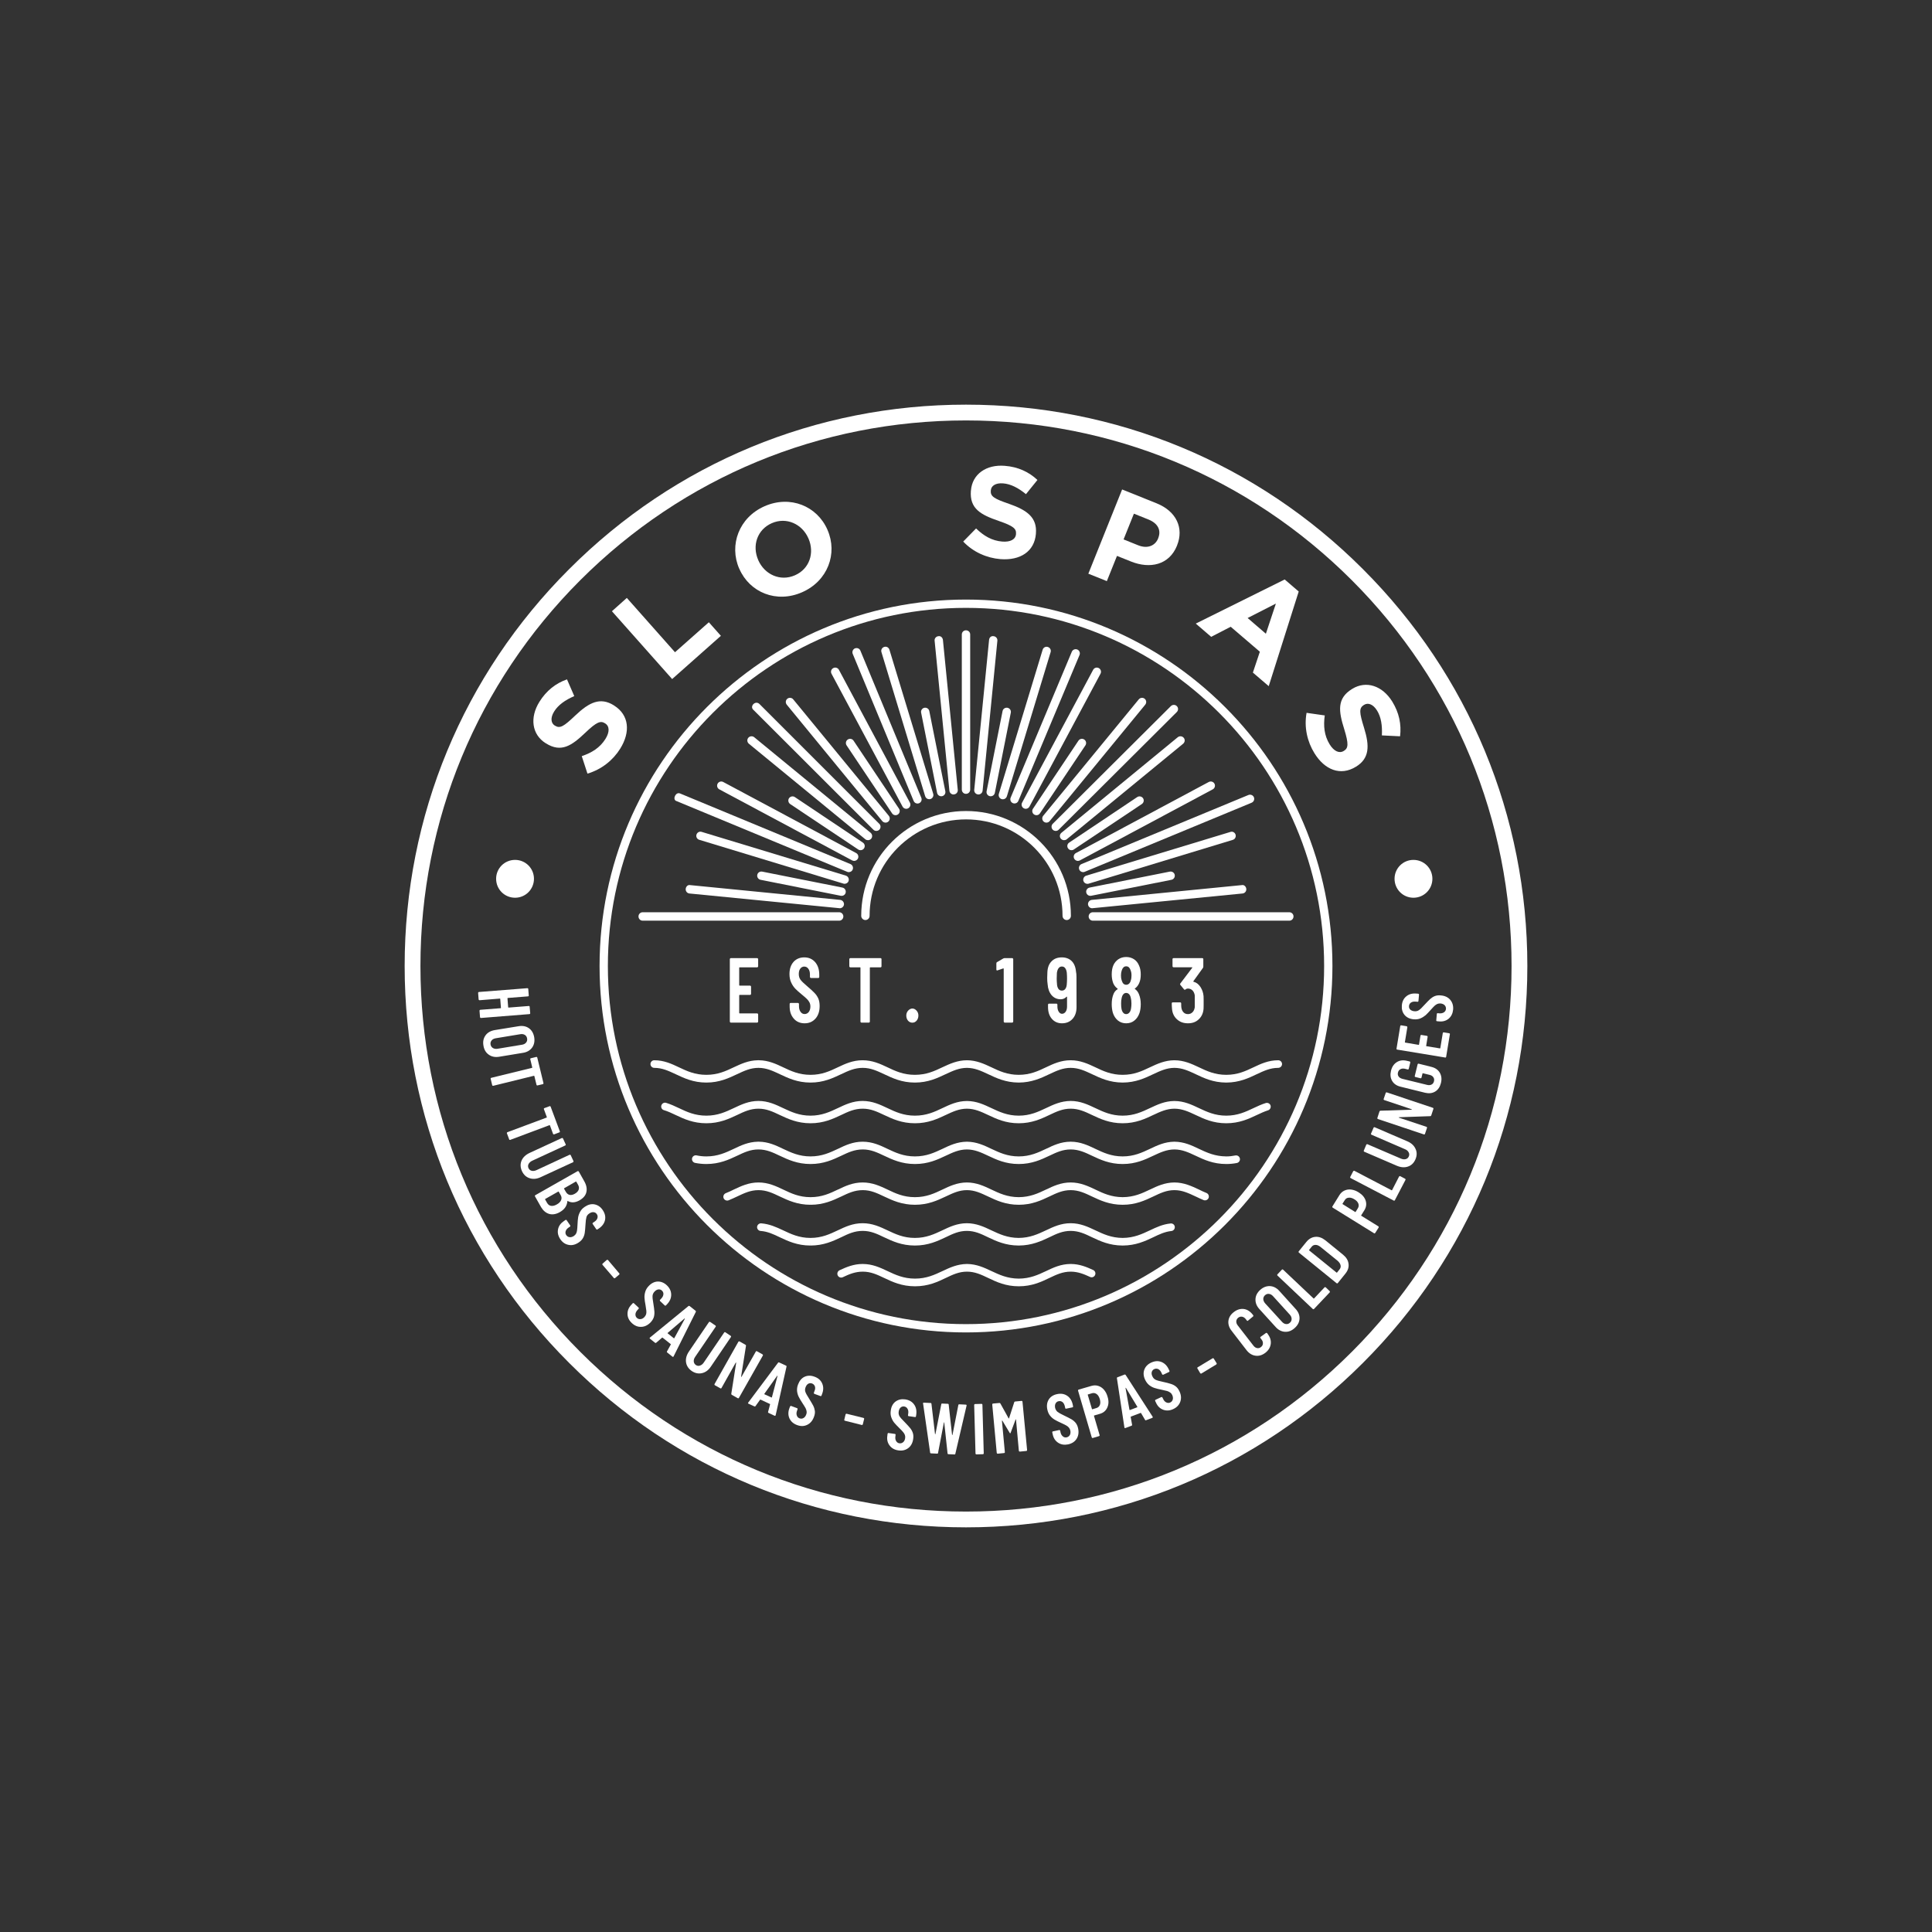 <?xml version="1.0" encoding="UTF-8"?>
<!DOCTYPE svg PUBLIC "-//W3C//DTD SVG 1.1//EN" "http://www.w3.org/Graphics/SVG/1.1/DTD/svg11.dtd">
<svg version="1.2" width="304.8mm" height="304.8mm" viewBox="0 0 30480 30480" preserveAspectRatio="xMidYMid" fill-rule="evenodd" stroke-width="28.222" stroke-linejoin="round" xmlns="http://www.w3.org/2000/svg" xmlns:ooo="http://xml.openoffice.org/svg/export" xmlns:xlink="http://www.w3.org/1999/xlink" xmlns:presentation="http://sun.com/xmlns/staroffice/presentation" xmlns:smil="http://www.w3.org/2001/SMIL20/" xmlns:anim="urn:oasis:names:tc:opendocument:xmlns:animation:1.0" xml:space="preserve">
 <rect x="0" y="0" width="30480" height="30480" fill="#333333" stroke="none"/>
 <defs class="ClipPathGroup">
  <clipPath id="presentation_clip_path" clipPathUnits="userSpaceOnUse">
   <rect x="0" y="0" width="30480" height="30480"/>
  </clipPath>
  <clipPath id="presentation_clip_path_shrink" clipPathUnits="userSpaceOnUse">
   <rect x="30" y="30" width="30420" height="30420"/>
  </clipPath>
 </defs>
 <defs class="TextShapeIndex">
  <g ooo:slide="id1" ooo:id-list="id3 id4 id5 id6 id7 id8 id9 id10 id11 id12 id13 id14 id15 id16 id17 id18 id19 id20 id21 id22 id23 id24 id25 id26 id27 id28 id29 id30 id31 id32 id33 id34 id35 id36 id37 id38 id39 id40 id41 id42 id43 id44 id45 id46 id47 id48 id49 id50 id51 id52 id53 id54 id55 id56 id57 id58 id59 id60 id61 id62 id63 id64 id65 id66 id67 id68 id69 id70 id71 id72 id73 id74 id75 id76 id77 id78 id79 id80 id81 id82 id83 id84 id85 id86 id87 id88 id89 id90 id91 id92 id93 id94 id95 id96"/>
 </defs>
 <defs class="EmbeddedBulletChars">
  <g id="bullet-char-template-57356" transform="scale(0,-0)">
   <path d="M 580,1141 L 1163,571 580,0 -4,571 580,1141 Z"/>
  </g>
  <g id="bullet-char-template-57354" transform="scale(0,-0)">
   <path d="M 8,1128 L 1137,1128 1137,0 8,0 8,1128 Z"/>
  </g>
  <g id="bullet-char-template-10146" transform="scale(0,-0)">
   <path d="M 174,0 L 602,739 174,1481 1456,739 174,0 Z M 1358,739 L 309,1346 659,739 1358,739 Z"/>
  </g>
  <g id="bullet-char-template-10132" transform="scale(0,-0)">
   <path d="M 2015,739 L 1276,0 717,0 1260,543 174,543 174,936 1260,936 717,1481 1274,1481 2015,739 Z"/>
  </g>
  <g id="bullet-char-template-10007" transform="scale(0,-0)">
   <path d="M 0,-2 C -7,14 -16,27 -25,37 L 356,567 C 262,823 215,952 215,954 215,979 228,992 255,992 264,992 276,990 289,987 310,991 331,999 354,1012 L 381,999 492,748 772,1049 836,1024 860,1049 C 881,1039 901,1025 922,1006 886,937 835,863 770,784 769,783 710,716 594,584 L 774,223 C 774,196 753,168 711,139 L 727,119 C 717,90 699,76 672,76 641,76 570,178 457,381 L 164,-76 C 142,-110 111,-127 72,-127 30,-127 9,-110 8,-76 1,-67 -2,-52 -2,-32 -2,-23 -1,-13 0,-2 Z"/>
  </g>
  <g id="bullet-char-template-10004" transform="scale(0,-0)">
   <path d="M 285,-33 C 182,-33 111,30 74,156 52,228 41,333 41,471 41,549 55,616 82,672 116,743 169,778 240,778 293,778 328,747 346,684 L 369,508 C 377,444 397,411 428,410 L 1163,1116 C 1174,1127 1196,1133 1229,1133 1271,1133 1292,1118 1292,1087 L 1292,965 C 1292,929 1282,901 1262,881 L 442,47 C 390,-6 338,-33 285,-33 Z"/>
  </g>
  <g id="bullet-char-template-9679" transform="scale(0,-0)">
   <path d="M 813,0 C 632,0 489,54 383,161 276,268 223,411 223,592 223,773 276,916 383,1023 489,1130 632,1184 813,1184 992,1184 1136,1130 1245,1023 1353,916 1407,772 1407,592 1407,412 1353,268 1245,161 1136,54 992,0 813,0 Z"/>
  </g>
  <g id="bullet-char-template-8226" transform="scale(0,-0)">
   <path d="M 346,457 C 273,457 209,483 155,535 101,586 74,649 74,723 74,796 101,859 155,911 209,963 273,989 346,989 419,989 480,963 531,910 582,859 608,796 608,723 608,648 583,586 532,535 482,483 420,457 346,457 Z"/>
  </g>
  <g id="bullet-char-template-8211" transform="scale(0,-0)">
   <path d="M -4,459 L 1135,459 1135,606 -4,606 -4,459 Z"/>
  </g>
  <g id="bullet-char-template-61548" transform="scale(0,-0)">
   <path d="M 173,740 C 173,903 231,1043 346,1159 462,1274 601,1332 765,1332 928,1332 1067,1274 1183,1159 1299,1043 1357,903 1357,740 1357,577 1299,437 1183,322 1067,206 928,148 765,148 601,148 462,206 346,322 231,437 173,577 173,740 Z"/>
  </g>
 </defs>
 <g>
  <g id="id2" class="Master_Slide">
   <g id="bg-id2" class="Background"/>
   <g id="bo-id2" class="BackgroundObjects"/>
  </g>
 </g>
 <g class="SlideGroup">
  <g>
   <g id="container-id1">
    <g id="id1" class="Slide" clip-path="url(#presentation_clip_path)">
     <g class="Page">
      <g class="com.sun.star.drawing.ClosedBezierShape">
       <g id="id3">
        <rect class="BoundingBox" stroke="none" fill="none" x="9459" y="9459" width="11563" height="11563"/>
        <path fill="rgb(255,255,255)" stroke="none" d="M 15239,9590 C 12124,9590 9590,12124 9590,15240 9590,18355 12124,20890 15239,20890 18356,20890 20890,18355 20890,15240 20890,12124 18356,9590 15239,9590 Z M 15239,21021 C 12052,21021 9459,18428 9459,15240 9459,12052 12052,9459 15239,9459 18428,9459 21021,12052 21021,15240 21021,18428 18428,21021 15239,21021 Z"/>
       </g>
      </g>
      <g class="com.sun.star.drawing.ClosedBezierShape">
       <g id="id4">
        <rect class="BoundingBox" stroke="none" fill="none" x="13587" y="12795" width="3309" height="1721"/>
        <path fill="rgb(255,255,255)" stroke="none" d="M 16829,14515 C 16793,14515 16763,14485 16763,14449 16763,13610 16081,12927 15241,12927 14401,12927 13719,13610 13719,14449 13719,14485 13689,14515 13653,14515 13617,14515 13587,14485 13587,14449 13587,13537 14329,12795 15241,12795 16153,12795 16895,13537 16895,14449 16895,14485 16865,14515 16829,14515 Z"/>
       </g>
      </g>
      <g class="com.sun.star.drawing.ClosedBezierShape">
       <g id="id5">
        <rect class="BoundingBox" stroke="none" fill="none" x="6383" y="6383" width="17714" height="17714"/>
        <path fill="rgb(255,255,255)" stroke="none" d="M 15240,6633 C 12942,6633 10780,7528 9154,9154 7528,10780 6633,12942 6633,15240 6633,17540 7528,19701 9154,21327 10780,22952 12942,23847 15240,23847 17540,23847 19701,22952 21327,21327 22952,19701 23847,17540 23847,15240 23847,12942 22952,10780 21327,9154 19701,7528 17540,6633 15240,6633 Z M 15240,24096 C 12875,24096 10651,23175 8979,21502 7305,19830 6384,17606 6384,15240 6384,12875 7305,10651 8979,8979 10651,7305 12875,6384 15240,6384 17606,6384 19830,7305 21502,8979 23175,10651 24096,12875 24096,15240 24096,17606 23175,19830 21502,21502 19830,23175 17606,24096 15240,24096 Z"/>
       </g>
      </g>
      <g class="com.sun.star.drawing.ClosedBezierShape">
       <g id="id6">
        <rect class="BoundingBox" stroke="none" fill="none" x="8415" y="10718" width="1477" height="1489"/>
        <path fill="rgb(255,255,255)" stroke="none" d="M 9268,12205 L 9178,11929 C 9336,11876 9464,11797 9551,11659 9620,11549 9618,11456 9546,11412 L 9543,11410 C 9475,11368 9414,11388 9236,11558 9021,11763 8855,11879 8614,11728 L 8610,11726 C 8390,11589 8355,11321 8510,11072 8620,10895 8770,10779 8945,10718 L 9060,10982 C 8918,11043 8807,11121 8743,11224 8679,11326 8693,11409 8751,11446 L 8755,11448 C 8835,11498 8893,11462 9078,11286 9296,11079 9471,10995 9683,11127 L 9687,11130 C 9928,11281 9948,11549 9785,11811 9670,11995 9489,12140 9268,12205 Z"/>
       </g>
      </g>
      <g class="com.sun.star.drawing.PolyPolygonShape">
       <g id="id7">
        <rect class="BoundingBox" stroke="none" fill="none" x="9654" y="9433" width="1720" height="1281"/>
        <path fill="rgb(255,255,255)" stroke="none" d="M 9654,9643 L 9889,9433 10649,10290 11183,9817 11373,10031 10604,10713 9654,9643 Z"/>
       </g>
      </g>
      <g class="com.sun.star.drawing.ClosedBezierShape">
       <g id="id8">
        <rect class="BoundingBox" stroke="none" fill="none" x="11598" y="7916" width="1522" height="1499"/>
        <path fill="rgb(255,255,255)" stroke="none" d="M 12755,8496 L 12753,8492 C 12655,8268 12408,8152 12176,8254 11944,8356 11863,8610 11962,8835 L 11963,8838 C 12062,9063 12309,9178 12541,9076 12773,8975 12853,8721 12755,8496 Z M 11664,8974 L 11662,8971 C 11499,8598 11659,8163 12063,7986 12467,7809 12890,7983 13054,8357 L 13055,8360 C 13219,8733 13059,9167 12653,9344 12249,9521 11827,9347 11664,8974 Z"/>
       </g>
      </g>
      <g class="com.sun.star.drawing.ClosedBezierShape">
       <g id="id9">
        <rect class="BoundingBox" stroke="none" fill="none" x="15196" y="7346" width="1172" height="1480"/>
        <path fill="rgb(255,255,255)" stroke="none" d="M 15196,8544 L 15399,8337 C 15519,8453 15648,8531 15812,8544 15941,8554 16022,8510 16029,8426 L 16029,8422 C 16035,8342 15990,8298 15755,8218 15474,8121 15295,8026 15317,7743 L 15318,7739 C 15338,7480 15560,7325 15852,7349 16060,7365 16232,7445 16367,7572 L 16186,7796 C 16066,7698 15946,7635 15826,7626 15705,7616 15637,7666 15632,7735 L 15631,7739 C 15624,7833 15683,7868 15925,7951 16208,8050 16363,8168 16343,8416 L 16343,8420 C 16320,8704 16092,8845 15783,8821 15567,8803 15355,8711 15196,8544 Z"/>
       </g>
      </g>
      <g class="com.sun.star.drawing.ClosedBezierShape">
       <g id="id10">
        <rect class="BoundingBox" stroke="none" fill="none" x="17170" y="7722" width="1441" height="1448"/>
        <path fill="rgb(255,255,255)" stroke="none" d="M 17957,8603 C 18105,8662 18225,8609 18271,8495 L 18272,8491 C 18325,8360 18262,8253 18116,8195 L 17889,8104 17726,8510 17957,8603 Z M 17703,7722 L 18246,7940 C 18563,8068 18679,8333 18570,8604 L 18569,8608 C 18445,8915 18142,8978 17844,8859 L 17622,8770 17462,9168 17170,9051 17703,7722 Z"/>
       </g>
      </g>
      <g class="com.sun.star.drawing.PolyPolygonShape">
       <g id="id11">
        <rect class="BoundingBox" stroke="none" fill="none" x="18865" y="9142" width="1625" height="1684"/>
        <path fill="rgb(255,255,255)" stroke="none" d="M 19971,9998 L 20129,9522 19683,9750 19971,9998 Z M 20268,9142 L 20489,9332 20016,10825 19766,10611 19876,10282 19416,9888 19108,10047 18865,9838 20268,9142 Z"/>
       </g>
      </g>
      <g class="com.sun.star.drawing.ClosedBezierShape">
       <g id="id12">
        <rect class="BoundingBox" stroke="none" fill="none" x="20599" y="10804" width="1497" height="1364"/>
        <path fill="rgb(255,255,255)" stroke="none" d="M 20613,11246 L 20900,11287 C 20877,11452 20891,11603 20977,11743 21044,11852 21129,11891 21200,11847 L 21203,11845 C 21271,11803 21280,11740 21207,11503 21118,11220 21088,11019 21330,10870 L 21333,10868 C 21554,10732 21810,10819 21964,11067 22074,11245 22111,11430 22088,11616 L 21801,11602 C 21809,11447 21789,11313 21725,11210 21661,11107 21581,11083 21522,11119 L 21518,11121 C 21438,11171 21444,11239 21520,11483 21609,11770 21606,11964 21394,12095 L 21390,12097 C 21148,12246 20899,12146 20737,11883 20623,11699 20572,11472 20613,11246 Z"/>
       </g>
      </g>
      <g class="com.sun.star.drawing.ClosedBezierShape">
       <g id="id13">
        <rect class="BoundingBox" stroke="none" fill="none" x="7543" y="15590" width="823" height="471"/>
        <path fill="rgb(255,255,255)" stroke="none" d="M 8352,15874 C 8355,15876 8356,15879 8356,15883 L 8365,15985 C 8365,15988 8364,15992 8361,15995 8359,15997 8356,15999 8352,15999 L 7588,16060 C 7584,16060 7581,16059 7578,16056 7575,16054 7574,16051 7573,16047 L 7565,15945 C 7565,15942 7566,15939 7568,15936 7571,15933 7574,15931 7578,15931 L 7898,15906 C 7902,15906 7904,15904 7903,15900 L 7892,15759 C 7892,15756 7890,15754 7886,15754 L 7566,15780 C 7562,15780 7559,15779 7556,15776 7553,15774 7552,15771 7551,15767 L 7543,15665 C 7543,15661 7544,15658 7546,15655 7549,15652 7552,15651 7556,15650 L 8320,15590 C 8323,15590 8327,15591 8330,15593 8332,15595 8334,15598 8334,15602 L 8342,15705 C 8343,15709 8342,15712 8339,15715 8337,15717 8334,15719 8330,15719 L 8012,15744 C 8008,15745 8006,15747 8006,15750 L 8017,15891 C 8018,15895 8020,15896 8024,15896 L 8342,15871 C 8346,15870 8349,15872 8352,15874 Z"/>
       </g>
      </g>
      <g class="com.sun.star.drawing.ClosedBezierShape">
       <g id="id14">
        <rect class="BoundingBox" stroke="none" fill="none" x="7623" y="16186" width="810" height="491"/>
        <path fill="rgb(255,255,255)" stroke="none" d="M 7776,16534 C 7796,16546 7820,16550 7848,16546 L 8235,16482 C 8263,16478 8285,16466 8300,16448 8315,16430 8320,16408 8316,16384 8312,16359 8300,16339 8280,16327 8260,16315 8236,16311 8208,16316 L 7821,16380 C 7793,16385 7771,16396 7756,16414 7741,16432 7735,16453 7739,16478 7743,16503 7756,16521 7776,16534 Z M 7660,16334 C 7693,16289 7742,16262 7806,16251 L 8181,16190 C 8245,16179 8300,16190 8345,16222 8390,16254 8417,16302 8428,16365 8438,16428 8427,16482 8395,16527 8362,16572 8314,16600 8250,16610 L 7874,16672 C 7810,16682 7756,16671 7711,16639 7665,16607 7637,16559 7627,16496 7616,16433 7627,16380 7660,16334 Z"/>
       </g>
      </g>
      <g class="com.sun.star.drawing.ClosedBezierShape">
       <g id="id15">
        <rect class="BoundingBox" stroke="none" fill="none" x="7740" y="16674" width="836" height="458"/>
        <path fill="rgb(255,255,255)" stroke="none" d="M 8572,17098 C 8570,17101 8567,17103 8564,17104 L 8480,17124 C 8476,17125 8473,17124 8470,17123 8467,17121 8465,17118 8464,17114 L 8430,16976 C 8429,16973 8427,16972 8423,16972 L 7781,17130 C 7777,17131 7774,17130 7771,17128 7768,17127 7766,17124 7765,17120 L 7741,17020 C 7740,17016 7740,17013 7742,17010 7744,17007 7747,17005 7751,17004 L 8393,16847 C 8397,16846 8398,16844 8397,16841 L 8366,16711 C 8365,16708 8365,16704 8367,16701 8369,16698 8372,16696 8376,16695 L 8459,16675 C 8463,16674 8466,16674 8469,16676 8473,16678 8475,16681 8476,16684 L 8574,17088 C 8575,17091 8574,17094 8572,17098 Z"/>
       </g>
      </g>
      <g class="com.sun.star.drawing.ClosedBezierShape">
       <g id="id16">
        <rect class="BoundingBox" stroke="none" fill="none" x="7996" y="17450" width="838" height="535"/>
        <path fill="rgb(255,255,255)" stroke="none" d="M 8832,17859 C 8830,17862 8828,17864 8824,17865 L 8743,17896 C 8739,17897 8736,17897 8732,17895 8729,17894 8726,17891 8725,17888 L 8676,17755 C 8675,17751 8672,17750 8669,17751 L 8050,17983 C 8047,17984 8043,17984 8040,17983 8036,17981 8034,17979 8033,17975 L 7997,17879 C 7996,17876 7996,17873 7998,17869 7999,17866 8002,17864 8005,17862 L 8624,17631 C 8627,17630 8629,17627 8627,17624 L 8581,17499 C 8579,17495 8580,17492 8581,17489 8583,17485 8585,17483 8589,17482 L 8670,17452 C 8673,17450 8676,17450 8680,17452 8683,17453 8686,17456 8687,17459 L 8832,17848 C 8834,17852 8833,17855 8832,17859 Z"/>
       </g>
      </g>
      <g class="com.sun.star.drawing.ClosedBezierShape">
       <g id="id17">
        <rect class="BoundingBox" stroke="none" fill="none" x="8213" y="17953" width="836" height="646"/>
        <path fill="rgb(255,255,255)" stroke="none" d="M 8228,18311 C 8250,18259 8293,18218 8355,18189 L 8864,17954 C 8867,17953 8871,17953 8874,17954 8877,17955 8880,17957 8882,17961 L 8924,18053 C 8926,18057 8926,18060 8925,18064 8923,18067 8921,18070 8918,18071 L 8397,18312 C 8369,18325 8350,18343 8339,18364 8328,18385 8328,18407 8338,18429 8348,18451 8365,18465 8389,18471 8412,18476 8437,18473 8465,18460 L 8986,18218 C 8989,18217 8993,18217 8996,18218 9000,18219 9002,18221 9004,18225 L 9047,18317 C 9048,18321 9048,18324 9047,18329 9046,18332 9043,18335 9040,18336 L 8531,18571 C 8469,18600 8411,18606 8356,18588 8302,18571 8262,18534 8235,18477 8209,18419 8206,18364 8228,18311 Z"/>
       </g>
      </g>
      <g class="com.sun.star.drawing.ClosedBezierShape">
       <g id="id18">
        <rect class="BoundingBox" stroke="none" fill="none" x="8437" y="18475" width="820" height="684"/>
        <path fill="rgb(255,255,255)" stroke="none" d="M 9084,18641 L 8901,18746 C 8898,18748 8897,18750 8899,18754 L 8927,18803 C 8942,18829 8962,18845 8986,18851 9011,18856 9039,18850 9069,18833 9100,18815 9120,18794 9129,18770 9138,18745 9135,18719 9120,18692 L 9092,18643 C 9090,18640 9088,18639 9084,18641 Z M 8694,19024 C 8721,19028 8751,19021 8784,19002 8819,18983 8841,18960 8852,18934 8863,18909 8861,18883 8847,18857 L 8815,18801 C 8813,18798 8811,18797 8807,18799 L 8602,18915 C 8599,18917 8598,18919 8600,18923 L 8632,18979 C 8647,19004 8667,19020 8694,19024 Z M 8663,19151 C 8611,19135 8569,19099 8536,19044 L 8440,18874 C 8438,18871 8438,18867 8439,18864 8440,18860 8442,18857 8445,18856 L 9112,18477 C 9116,18475 9119,18475 9123,18476 9126,18477 9129,18479 9131,18482 L 9217,18635 C 9252,18696 9263,18754 9251,18806 9240,18859 9203,18902 9143,18937 9075,18975 9014,18979 8958,18948 8954,18946 8952,18947 8951,18950 8949,18984 8938,19016 8919,19046 8899,19076 8870,19101 8832,19123 8772,19157 8715,19166 8663,19151 Z"/>
       </g>
      </g>
      <g class="com.sun.star.drawing.ClosedBezierShape">
       <g id="id19">
        <rect class="BoundingBox" stroke="none" fill="none" x="8800" y="18997" width="750" height="648"/>
        <path fill="rgb(255,255,255)" stroke="none" d="M 8804,19394 C 8814,19342 8845,19299 8895,19265 L 8921,19247 C 8924,19245 8928,19244 8931,19245 8935,19246 8938,19247 8940,19251 L 8996,19333 C 8998,19336 8998,19340 8998,19343 8997,19347 8995,19350 8992,19352 L 8971,19366 C 8947,19382 8931,19402 8924,19424 8918,19447 8920,19467 8933,19485 8946,19504 8963,19515 8986,19518 9008,19521 9031,19514 9054,19499 9069,19488 9081,19476 9089,19461 9096,19446 9102,19429 9104,19409 9107,19390 9109,19360 9111,19320 9113,19274 9116,19236 9121,19205 9126,19175 9137,19145 9153,19116 9169,19086 9193,19061 9226,19039 9278,19004 9330,18990 9382,19001 9433,19012 9476,19041 9509,19091 9544,19143 9556,19195 9545,19248 9533,19301 9501,19345 9448,19381 L 9425,19396 C 9422,19398 9419,19399 9415,19399 9412,19398 9409,19396 9407,19393 L 9350,19309 C 9348,19306 9348,19303 9348,19299 9349,19295 9351,19293 9354,19291 L 9379,19274 C 9403,19258 9419,19239 9425,19217 9432,19195 9429,19174 9415,19154 9403,19137 9387,19126 9365,19124 9344,19121 9321,19128 9297,19144 9274,19159 9259,19178 9252,19201 9245,19225 9240,19264 9237,19319 9234,19376 9229,19420 9225,19451 9220,19481 9211,19509 9196,19534 9182,19559 9160,19581 9131,19601 9078,19637 9024,19651 8971,19640 8917,19630 8873,19600 8839,19549 8805,19498 8793,19447 8804,19394 Z"/>
       </g>
      </g>
      <g class="com.sun.star.drawing.ClosedBezierShape">
       <g id="id20">
        <rect class="BoundingBox" stroke="none" fill="none" x="9501" y="19874" width="274" height="294"/>
        <path fill="rgb(255,255,255)" stroke="none" d="M 9502,19944 C 9503,19941 9504,19938 9507,19935 L 9572,19878 C 9575,19876 9579,19875 9582,19875 9587,19875 9590,19877 9592,19879 L 9770,20089 C 9773,20092 9774,20095 9774,20099 9773,20102 9772,20105 9769,20108 L 9703,20164 C 9700,20166 9697,20167 9694,20167 9690,20167 9687,20165 9684,20162 L 9505,19954 C 9503,19951 9502,19948 9502,19944 Z"/>
       </g>
      </g>
      <g class="com.sun.star.drawing.ClosedBezierShape">
       <g id="id21">
        <rect class="BoundingBox" stroke="none" fill="none" x="9900" y="20218" width="691" height="717"/>
        <path fill="rgb(255,255,255)" stroke="none" d="M 9900,20731 C 9899,20677 9918,20629 9960,20585 L 9982,20561 C 9985,20559 9988,20557 9992,20557 9996,20557 9999,20558 10001,20561 L 10074,20629 C 10077,20631 10078,20635 10078,20638 10079,20642 10077,20645 10075,20648 L 10058,20666 C 10038,20688 10027,20710 10025,20733 10024,20757 10031,20776 10047,20791 10064,20807 10083,20813 10106,20811 10128,20809 10149,20798 10168,20777 10181,20763 10189,20748 10194,20732 10198,20716 10199,20698 10197,20679 10195,20660 10191,20630 10184,20590 10175,20545 10170,20507 10168,20476 10166,20445 10170,20414 10179,20382 10188,20350 10206,20318 10233,20290 10276,20244 10324,20220 10376,20218 10428,20217 10476,20236 10520,20277 10565,20320 10588,20369 10589,20423 10590,20478 10569,20528 10525,20575 L 10506,20595 C 10504,20597 10501,20599 10497,20599 10493,20599 10490,20598 10487,20595 L 10414,20526 C 10411,20524 10410,20521 10410,20517 10409,20513 10411,20510 10413,20507 L 10433,20486 C 10454,20464 10464,20442 10466,20419 10468,20397 10460,20377 10443,20361 10427,20346 10408,20340 10387,20342 10366,20345 10345,20356 10326,20377 10307,20397 10297,20419 10295,20443 10293,20467 10297,20507 10307,20561 10316,20617 10322,20661 10324,20692 10326,20723 10323,20752 10315,20780 10306,20807 10290,20834 10266,20860 10222,20906 10173,20931 10118,20933 10064,20936 10014,20916 9969,20874 9924,20832 9901,20785 9900,20731 Z"/>
       </g>
      </g>
      <g class="com.sun.star.drawing.ClosedBezierShape">
       <g id="id22">
        <rect class="BoundingBox" stroke="none" fill="none" x="10249" y="20601" width="732" height="807"/>
        <path fill="rgb(255,255,255)" stroke="none" d="M 10534,21036 L 10630,21112 C 10633,21115 10636,21114 10638,21111 L 10804,20806 C 10804,20803 10804,20802 10803,20801 10802,20800 10800,20800 10798,20802 L 10534,21028 C 10531,21031 10531,21034 10534,21036 Z M 10523,21320 L 10582,21213 C 10584,21210 10584,21207 10580,21204 L 10454,21104 C 10450,21101 10447,21101 10446,21103 L 10353,21183 C 10348,21189 10341,21189 10334,21184 L 10254,21120 C 10247,21114 10247,21108 10255,21101 L 10861,20605 C 10868,20600 10874,20600 10880,20605 L 10973,20679 C 10980,20684 10981,20690 10977,20698 L 10627,21399 10624,21403 C 10620,21408 10615,21408 10608,21403 L 10527,21338 C 10520,21333 10519,21327 10523,21320 Z"/>
       </g>
      </g>
      <g class="com.sun.star.drawing.ClosedBezierShape">
       <g id="id23">
        <rect class="BoundingBox" stroke="none" fill="none" x="10820" y="20853" width="716" height="817"/>
        <path fill="rgb(255,255,255)" stroke="none" d="M 10823,21491 C 10815,21435 10831,21378 10869,21322 L 11184,20859 C 11186,20856 11189,20854 11193,20853 11196,20852 11200,20853 11203,20855 L 11287,20912 C 11290,20914 11292,20917 11293,20921 11294,20924 11293,20928 11291,20931 L 10968,21405 C 10951,21430 10943,21454 10945,21478 10947,21502 10958,21521 10978,21535 10998,21549 11020,21552 11043,21544 11066,21537 11086,21521 11103,21496 L 11425,21022 C 11427,21019 11430,21017 11433,21016 11437,21015 11440,21016 11443,21018 L 11528,21075 C 11531,21077 11533,21080 11534,21084 11534,21088 11533,21091 11531,21094 L 11217,21557 C 11179,21615 11132,21650 11076,21663 11020,21676 10966,21665 10914,21630 10862,21594 10831,21547 10823,21491 Z"/>
       </g>
      </g>
      <g class="com.sun.star.drawing.ClosedBezierShape">
       <g id="id24">
        <rect class="BoundingBox" stroke="none" fill="none" x="11270" y="21161" width="768" height="901"/>
        <path fill="rgb(255,255,255)" stroke="none" d="M 11272,21845 C 11271,21842 11271,21838 11273,21835 L 11649,21168 C 11651,21165 11654,21163 11658,21162 11661,21161 11665,21161 11668,21163 L 11761,21216 C 11768,21220 11770,21225 11769,21232 L 11692,21718 C 11693,21721 11693,21722 11695,21723 11696,21724 11697,21723 11699,21720 L 11924,21323 C 11926,21320 11929,21317 11932,21316 11936,21315 11939,21316 11942,21318 L 12030,21367 C 12033,21369 12035,21372 12036,21375 12037,21379 12037,21382 12035,21386 L 11658,22053 C 11656,22057 11653,22059 11650,22060 11646,22061 11643,22060 11640,22059 L 11546,22006 C 11539,22002 11536,21996 11537,21989 L 11614,21501 C 11614,21498 11613,21497 11612,21496 11610,21496 11608,21496 11607,21498 L 11383,21897 C 11382,21901 11379,21903 11375,21904 11372,21905 11368,21904 11365,21903 L 11278,21854 C 11275,21852 11273,21849 11272,21845 Z"/>
       </g>
      </g>
      <g class="com.sun.star.drawing.ClosedBezierShape">
       <g id="id25">
        <rect class="BoundingBox" stroke="none" fill="none" x="11800" y="21493" width="611" height="845"/>
        <path fill="rgb(255,255,255)" stroke="none" d="M 12061,21997 L 12171,22047 C 12175,22049 12178,22048 12178,22044 L 12266,21708 C 12267,21706 12266,21704 12265,21704 12263,21703 12262,21704 12260,21706 L 12059,21989 C 12056,21992 12057,21995 12061,21997 Z M 12118,22273 L 12149,22157 C 12150,22153 12149,22151 12145,22149 L 11999,22081 C 11995,22079 11992,22080 11991,22083 L 11920,22182 C 11916,22189 11910,22191 11902,22188 L 11808,22145 C 11800,22141 11798,22135 11805,22127 L 12274,21500 C 12279,21493 12285,21491 12293,21495 L 12401,21545 C 12408,21548 12411,21554 12408,21562 L 12237,22327 12235,22331 C 12232,22337 12227,22338 12219,22335 L 12126,22291 C 12118,22287 12115,22281 12118,22273 Z"/>
       </g>
      </g>
      <g class="com.sun.star.drawing.ClosedBezierShape">
       <g id="id26">
        <rect class="BoundingBox" stroke="none" fill="none" x="12437" y="21704" width="552" height="796"/>
        <path fill="rgb(255,255,255)" stroke="none" d="M 12455,22378 C 12433,22329 12432,22276 12453,22219 L 12464,22190 C 12466,22186 12468,22184 12471,22182 12475,22180 12478,22180 12482,22181 L 12575,22216 C 12579,22217 12581,22220 12583,22223 12584,22226 12584,22230 12583,22233 L 12574,22257 C 12564,22284 12563,22309 12571,22331 12578,22353 12592,22368 12613,22376 12635,22384 12655,22383 12675,22372 12695,22361 12710,22342 12719,22316 12726,22299 12728,22281 12725,22265 12723,22248 12717,22231 12708,22214 12699,22197 12683,22172 12661,22138 12636,22100 12616,22067 12602,22039 12588,22011 12579,21981 12575,21948 12572,21914 12576,21879 12590,21843 12612,21784 12646,21742 12694,21720 12741,21699 12793,21698 12849,21719 12909,21740 12949,21776 12971,21826 12993,21876 12993,21931 12970,21991 L 12961,22016 C 12960,22020 12957,22023 12954,22024 12951,22026 12947,22026 12944,22025 L 12848,21990 C 12845,21988 12842,21986 12841,21983 12839,21979 12839,21976 12840,21972 L 12850,21945 C 12862,21917 12863,21892 12856,21871 12847,21849 12832,21834 12810,21826 12790,21819 12771,21820 12752,21830 12733,21841 12719,21859 12709,21886 12699,21912 12698,21936 12706,21959 12714,21982 12733,22017 12763,22063 12793,22111 12815,22149 12830,22177 12844,22205 12852,22233 12856,22261 12859,22290 12854,22321 12841,22354 12819,22414 12783,22456 12734,22479 12685,22503 12632,22504 12574,22482 12517,22461 12478,22426 12455,22378 Z"/>
       </g>
      </g>
      <g class="com.sun.star.drawing.ClosedBezierShape">
       <g id="id27">
        <rect class="BoundingBox" stroke="none" fill="none" x="13318" y="22303" width="317" height="180"/>
        <path fill="rgb(255,255,255)" stroke="none" d="M 13321,22408 C 13319,22405 13319,22402 13320,22398 L 13340,22314 C 13341,22311 13343,22308 13346,22306 13350,22304 13353,22303 13357,22304 L 13624,22370 C 13627,22371 13630,22373 13632,22376 13634,22379 13634,22382 13633,22386 L 13612,22471 C 13611,22474 13609,22477 13606,22479 13603,22481 13599,22482 13596,22481 L 13330,22414 C 13326,22413 13323,22411 13321,22408 Z"/>
       </g>
      </g>
      <g class="com.sun.star.drawing.ClosedBezierShape">
       <g id="id28">
        <rect class="BoundingBox" stroke="none" fill="none" x="13996" y="22075" width="463" height="812"/>
        <path fill="rgb(255,255,255)" stroke="none" d="M 14035,22805 C 14002,22762 13990,22711 13999,22651 L 14003,22620 C 14004,22616 14005,22613 14008,22611 14011,22608 14014,22607 14018,22608 L 14118,22622 C 14122,22622 14125,22624 14127,22627 14129,22630 14130,22633 14129,22637 L 14126,22662 C 14122,22691 14126,22715 14138,22735 14150,22755 14167,22767 14189,22770 14212,22773 14232,22767 14249,22752 14266,22738 14276,22716 14280,22689 14283,22670 14281,22653 14275,22637 14269,22622 14260,22606 14247,22592 14235,22577 14214,22555 14185,22527 14152,22495 14126,22467 14106,22443 14087,22419 14072,22391 14061,22359 14050,22328 14047,22293 14053,22254 14061,22191 14086,22144 14128,22112 14170,22081 14220,22069 14280,22077 14341,22086 14388,22112 14420,22156 14452,22199 14464,22254 14455,22318 L 14451,22344 C 14451,22348 14449,22351 14446,22353 14443,22356 14440,22357 14436,22356 L 14336,22342 C 14332,22342 14329,22340 14327,22337 14325,22334 14324,22331 14325,22327 L 14329,22298 C 14333,22269 14329,22244 14317,22225 14305,22204 14288,22193 14264,22189 14243,22186 14224,22192 14208,22206 14192,22220 14182,22243 14178,22271 14174,22298 14179,22322 14191,22343 14203,22363 14229,22393 14269,22432 14309,22473 14338,22505 14358,22529 14378,22553 14392,22579 14401,22606 14410,22633 14412,22664 14407,22700 14399,22763 14373,22812 14330,22845 14286,22878 14235,22891 14174,22882 14114,22874 14067,22848 14035,22805 Z"/>
       </g>
      </g>
      <g class="com.sun.star.drawing.ClosedBezierShape">
       <g id="id29">
        <rect class="BoundingBox" stroke="none" fill="none" x="14562" y="22129" width="689" height="819"/>
        <path fill="rgb(255,255,255)" stroke="none" d="M 14674,22916 L 14563,22143 14562,22139 C 14562,22132 14566,22129 14575,22129 L 14681,22134 C 14690,22134 14694,22139 14695,22147 L 14751,22623 C 14752,22626 14753,22627 14754,22627 14756,22627 14757,22626 14758,22624 L 14850,22154 C 14851,22146 14856,22142 14865,22143 L 14953,22147 C 14962,22147 14967,22152 14967,22160 L 15020,22636 C 15021,22639 15022,22640 15023,22640 15025,22640 15026,22639 15027,22637 L 15119,22167 C 15120,22159 15125,22155 15134,22155 L 15237,22160 C 15247,22161 15251,22166 15249,22176 L 15072,22935 C 15071,22943 15065,22947 15057,22946 L 14962,22942 C 14954,22941 14949,22937 14949,22929 L 14897,22445 C 14897,22441 14896,22439 14894,22439 14893,22439 14891,22441 14891,22444 L 14799,22922 C 14798,22930 14793,22934 14784,22933 L 14688,22929 C 14679,22928 14674,22924 14674,22916 Z"/>
       </g>
      </g>
      <g class="com.sun.star.drawing.ClosedBezierShape">
       <g id="id30">
        <rect class="BoundingBox" stroke="none" fill="none" x="15369" y="22148" width="152" height="798"/>
        <path fill="rgb(255,255,255)" stroke="none" d="M 15394,22941 C 15392,22938 15390,22935 15390,22931 L 15369,22165 C 15369,22162 15370,22158 15373,22156 15375,22153 15378,22151 15382,22151 L 15485,22148 C 15489,22148 15492,22150 15495,22152 15497,22155 15499,22158 15499,22162 L 15520,22928 C 15520,22932 15519,22935 15516,22938 15514,22940 15511,22942 15507,22942 L 15404,22945 C 15400,22945 15397,22943 15394,22941 Z"/>
       </g>
      </g>
      <g class="com.sun.star.drawing.ClosedBezierShape">
       <g id="id31">
        <rect class="BoundingBox" stroke="none" fill="none" x="15654" y="22101" width="551" height="834"/>
        <path fill="rgb(255,255,255)" stroke="none" d="M 15730,22930 C 15727,22928 15726,22925 15725,22921 L 15654,22158 C 15654,22154 15655,22151 15657,22148 15659,22145 15662,22144 15666,22143 L 15767,22134 C 15774,22133 15779,22136 15783,22143 L 15912,22376 C 15914,22381 15917,22380 15919,22376 L 16001,22122 C 16003,22115 16008,22111 16015,22111 L 16117,22101 C 16121,22101 16124,22102 16127,22104 16129,22107 16131,22110 16131,22113 L 16204,22877 C 16204,22880 16203,22884 16201,22887 16198,22889 16195,22891 16192,22891 L 16089,22901 C 16085,22901 16082,22900 16079,22898 16076,22895 16075,22892 16074,22889 L 16029,22396 C 16028,22393 16027,22392 16026,22392 16024,22392 16023,22393 16022,22396 L 15945,22602 C 15943,22609 15940,22612 15937,22613 15935,22613 15932,22610 15928,22603 L 15814,22413 C 15812,22411 15811,22410 15809,22410 15808,22411 15807,22413 15807,22416 L 15853,22909 C 15854,22913 15853,22916 15850,22919 15848,22922 15845,22924 15841,22924 L 15740,22934 C 15736,22934 15733,22933 15730,22930 Z"/>
       </g>
      </g>
      <g class="com.sun.star.drawing.ClosedBezierShape">
       <g id="id32">
        <rect class="BoundingBox" stroke="none" fill="none" x="16517" y="21988" width="500" height="806"/>
        <path fill="rgb(255,255,255)" stroke="none" d="M 16695,22762 C 16649,22732 16620,22688 16608,22629 L 16601,22598 C 16601,22594 16601,22591 16603,22587 16605,22584 16608,22582 16612,22582 L 16710,22561 C 16714,22560 16717,22561 16720,22563 16723,22565 16725,22568 16726,22571 L 16731,22596 C 16737,22625 16750,22646 16768,22661 16786,22676 16806,22681 16828,22676 16850,22671 16867,22659 16878,22640 16889,22620 16891,22596 16886,22569 16882,22551 16874,22535 16863,22522 16852,22509 16838,22498 16822,22489 16805,22479 16778,22466 16741,22449 16699,22430 16665,22413 16638,22397 16611,22381 16587,22360 16566,22334 16545,22308 16531,22275 16523,22237 16510,22176 16518,22123 16546,22078 16575,22034 16618,22006 16678,21994 16739,21981 16791,21990 16836,22020 16881,22050 16911,22098 16924,22160 L 16929,22187 C 16930,22191 16930,22194 16928,22197 16926,22200 16923,22202 16919,22203 L 16820,22224 C 16817,22225 16813,22224 16810,22222 16807,22220 16805,22217 16805,22213 L 16799,22185 C 16792,22156 16780,22134 16763,22120 16745,22106 16724,22101 16701,22106 16680,22110 16665,22122 16654,22140 16643,22159 16641,22183 16646,22211 16653,22237 16665,22258 16684,22274 16703,22289 16737,22308 16788,22332 16839,22356 16878,22377 16905,22392 16932,22408 16954,22428 16972,22450 16989,22473 17002,22501 17009,22536 17022,22599 17014,22653 16985,22699 16956,22745 16911,22774 16851,22787 16792,22799 16740,22791 16695,22762 Z"/>
       </g>
      </g>
      <g class="com.sun.star.drawing.ClosedBezierShape">
       <g id="id33">
        <rect class="BoundingBox" stroke="none" fill="none" x="17007" y="21855" width="482" height="833"/>
        <path fill="rgb(255,255,255)" stroke="none" d="M 17352,22164 C 17362,22139 17361,22109 17351,22073 17340,22037 17324,22010 17302,21994 17279,21977 17255,21973 17229,21980 L 17165,21999 C 17161,22000 17160,22002 17161,22006 L 17227,22229 C 17228,22232 17230,22234 17234,22233 L 17297,22214 C 17324,22206 17342,22190 17352,22164 Z M 17325,21864 C 17359,21874 17389,21894 17415,21923 17441,21953 17461,21990 17473,22034 17494,22099 17492,22156 17469,22206 17447,22256 17408,22289 17353,22305 L 17263,22331 C 17259,22333 17258,22335 17259,22338 L 17348,22641 C 17349,22644 17348,22648 17347,22651 17345,22654 17342,22656 17339,22657 L 17241,22686 C 17237,22687 17234,22687 17230,22685 17227,22683 17225,22680 17224,22677 L 17008,21940 C 17007,21937 17007,21933 17009,21930 17011,21927 17013,21924 17017,21923 L 17217,21865 C 17255,21854 17291,21853 17325,21864 Z"/>
       </g>
      </g>
      <g class="com.sun.star.drawing.ClosedBezierShape">
       <g id="id34">
        <rect class="BoundingBox" stroke="none" fill="none" x="17619" y="21685" width="569" height="847"/>
        <path fill="rgb(255,255,255)" stroke="none" d="M 17826,22245 L 17939,22202 C 17944,22200 17945,22198 17943,22194 L 17763,21896 C 17762,21894 17761,21894 17759,21894 17758,21895 17757,21896 17757,21899 L 17819,22241 C 17820,22245 17822,22246 17826,22245 Z M 18064,22399 L 18002,22294 C 18000,22291 17998,22290 17994,22291 L 17843,22348 C 17839,22350 17837,22352 17838,22355 L 17860,22476 C 17862,22484 17859,22490 17851,22493 L 17755,22529 C 17746,22532 17740,22529 17739,22519 L 17621,21744 C 17619,21736 17622,21731 17630,21728 L 17741,21686 C 17748,21683 17754,21685 17759,21692 L 18184,22350 18186,22354 C 18188,22361 18186,22366 18178,22369 L 18081,22406 C 18073,22409 18067,22407 18064,22399 Z"/>
       </g>
      </g>
      <g class="com.sun.star.drawing.ClosedBezierShape">
       <g id="id35">
        <rect class="BoundingBox" stroke="none" fill="none" x="18042" y="21474" width="591" height="780"/>
        <path fill="rgb(255,255,255)" stroke="none" d="M 18352,22241 C 18301,22222 18263,22186 18238,22130 L 18224,22101 C 18223,22098 18223,22094 18224,22091 18225,22087 18227,22085 18231,22083 L 18321,22041 C 18325,22039 18328,22039 18331,22041 18335,22042 18337,22044 18339,22048 L 18350,22070 C 18362,22097 18379,22115 18400,22125 18421,22135 18442,22136 18462,22126 18482,22117 18496,22101 18502,22079 18508,22058 18505,22034 18494,22009 18486,21992 18475,21978 18461,21969 18448,21959 18432,21951 18413,21945 18395,21940 18365,21933 18326,21925 18281,21916 18244,21907 18214,21897 18185,21888 18157,21873 18130,21852 18104,21831 18083,21803 18066,21768 18039,21711 18035,21658 18053,21609 18071,21560 18107,21522 18161,21497 18217,21471 18271,21467 18321,21486 18372,21506 18411,21544 18438,21602 L 18450,21627 C 18451,21630 18451,21634 18450,21637 18449,21641 18447,21643 18443,21645 L 18352,21688 C 18349,21689 18345,21689 18342,21688 18338,21687 18336,21684 18334,21681 L 18322,21654 C 18309,21628 18293,21609 18272,21599 18251,21590 18230,21590 18209,21600 18190,21609 18177,21624 18171,21644 18165,21665 18168,21688 18181,21714 18192,21739 18209,21756 18230,21767 18252,21778 18290,21789 18344,21800 18400,21812 18443,21823 18472,21833 18502,21842 18529,21856 18551,21874 18574,21892 18592,21917 18607,21949 18635,22007 18639,22062 18621,22113 18603,22165 18566,22204 18510,22230 18455,22256 18402,22259 18352,22241 Z"/>
       </g>
      </g>
      <g class="com.sun.star.drawing.ClosedBezierShape">
       <g id="id36">
        <rect class="BoundingBox" stroke="none" fill="none" x="18889" y="21427" width="309" height="245"/>
        <path fill="rgb(255,255,255)" stroke="none" d="M 18943,21670 C 18940,21669 18937,21667 18935,21664 L 18891,21589 C 18889,21586 18888,21583 18889,21579 18890,21575 18892,21573 18895,21571 L 19131,21429 C 19134,21427 19137,21427 19141,21428 19144,21429 19147,21431 19149,21434 L 19194,21507 C 19196,21511 19196,21514 19195,21518 19194,21521 19192,21524 19189,21526 L 18954,21669 C 18950,21671 18947,21671 18943,21670 Z"/>
       </g>
      </g>
      <g class="com.sun.star.drawing.ClosedBezierShape">
       <g id="id37">
        <rect class="BoundingBox" stroke="none" fill="none" x="19379" y="20649" width="672" height="743"/>
        <path fill="rgb(255,255,255)" stroke="none" d="M 19807,21388 C 19753,21381 19706,21352 19666,21301 L 19430,20995 C 19390,20944 19374,20891 19380,20838 19387,20784 19415,20738 19465,20700 19515,20661 19567,20645 19621,20651 19675,20658 19722,20687 19762,20738 L 19771,20749 C 19773,20752 19774,20755 19774,20759 19774,20763 19772,20766 19769,20769 L 19689,20835 C 19682,20841 19676,20840 19671,20833 L 19653,20810 C 19637,20790 19618,20777 19596,20773 19574,20769 19554,20774 19534,20789 19516,20804 19506,20822 19504,20844 19503,20867 19510,20888 19526,20909 L 19775,21230 C 19791,21251 19811,21264 19832,21268 19854,21272 19875,21267 19893,21252 19913,21237 19923,21219 19924,21197 19926,21174 19919,21153 19902,21132 L 19885,21110 C 19883,21107 19882,21103 19882,21100 19883,21096 19884,21093 19887,21091 L 19972,21030 C 19975,21028 19978,21027 19982,21027 19985,21028 19988,21030 19991,21033 L 19999,21043 C 20038,21095 20055,21148 20048,21202 20041,21256 20013,21303 19963,21342 19913,21380 19861,21396 19807,21388 Z"/>
       </g>
      </g>
      <g class="com.sun.star.drawing.ClosedBezierShape">
       <g id="id38">
        <rect class="BoundingBox" stroke="none" fill="none" x="19806" y="20290" width="698" height="723"/>
        <path fill="rgb(255,255,255)" stroke="none" d="M 20377,20807 C 20377,20783 20367,20761 20348,20740 L 20084,20449 C 20065,20428 20044,20416 20020,20413 19997,20410 19976,20417 19957,20434 19939,20451 19930,20471 19930,20495 19931,20518 19941,20541 19960,20563 L 20224,20852 C 20243,20874 20264,20886 20288,20889 20311,20892 20332,20885 20350,20868 20369,20851 20378,20831 20377,20807 Z M 20273,21011 C 20218,21008 20168,20983 20125,20935 L 19869,20653 C 19825,20605 19805,20554 19807,20497 19809,20442 19834,20393 19881,20350 19928,20308 19979,20288 20035,20290 20090,20293 20140,20318 20183,20366 L 20439,20649 C 20484,20697 20504,20749 20502,20804 20499,20860 20473,20909 20426,20951 20379,20994 20328,21014 20273,21011 Z"/>
       </g>
      </g>
      <g class="com.sun.star.drawing.ClosedBezierShape">
       <g id="id39">
        <rect class="BoundingBox" stroke="none" fill="none" x="20149" y="20026" width="834" height="630"/>
        <path fill="rgb(255,255,255)" stroke="none" d="M 20721,20655 C 20717,20655 20714,20654 20711,20651 L 20154,20124 C 20151,20121 20150,20118 20150,20114 20149,20111 20151,20107 20153,20105 L 20223,20031 C 20226,20028 20229,20027 20233,20026 20236,20026 20240,20028 20242,20030 L 20723,20485 C 20726,20488 20728,20488 20731,20485 L 20896,20310 C 20898,20307 20901,20306 20905,20306 20909,20306 20912,20307 20915,20309 L 20977,20369 C 20980,20371 20981,20374 20981,20379 20982,20383 20980,20386 20978,20389 L 20730,20651 C 20727,20653 20724,20655 20721,20655 Z"/>
       </g>
      </g>
      <g class="com.sun.star.drawing.ClosedBezierShape">
       <g id="id40">
        <rect class="BoundingBox" stroke="none" fill="none" x="20486" y="19512" width="792" height="737"/>
        <path fill="rgb(255,255,255)" stroke="none" d="M 21094,20076 L 21135,20024 C 21150,20005 21155,19983 21149,19959 21143,19935 21127,19912 21102,19890 L 20834,19673 C 20807,19652 20782,19640 20757,19640 20731,19639 20711,19648 20694,19668 L 20653,19719 C 20651,19722 20651,19725 20654,19727 L 21086,20077 C 21089,20079 21091,20079 21094,20076 Z M 21096,20247 C 21093,20248 21089,20247 21086,20244 L 20491,19761 C 20488,19758 20487,19755 20486,19752 20486,19748 20487,19745 20489,19742 L 20609,19594 C 20649,19545 20696,19518 20751,19513 20805,19508 20858,19527 20910,19568 L 21189,19795 C 21240,19837 21269,19884 21275,19939 21282,19993 21265,20045 21225,20094 L 21105,20243 C 21103,20246 21100,20247 21096,20247 Z"/>
       </g>
      </g>
      <g class="com.sun.star.drawing.ClosedBezierShape">
       <g id="id41">
        <rect class="BoundingBox" stroke="none" fill="none" x="21019" y="18765" width="735" height="695"/>
        <path fill="rgb(255,255,255)" stroke="none" d="M 21430,18988 C 21420,18963 21400,18940 21368,18921 21336,18901 21306,18892 21279,18895 21251,18897 21230,18910 21216,18933 L 21180,18990 C 21179,18993 21179,18995 21182,18997 L 21380,19121 C 21383,19123 21385,19122 21387,19119 L 21422,19062 C 21437,19039 21439,19014 21430,18988 Z M 21210,18783 C 21243,18768 21278,18762 21317,18767 21356,18772 21395,18786 21433,18810 21491,18846 21528,18889 21545,18941 21562,18993 21555,19044 21525,19093 L 21475,19173 C 21473,19177 21474,19179 21477,19181 L 21745,19347 C 21748,19349 21751,19352 21751,19355 21752,19359 21752,19362 21750,19366 L 21696,19452 C 21694,19455 21691,19457 21688,19458 21684,19459 21681,19458 21677,19456 L 21025,19052 C 21022,19050 21020,19047 21019,19044 21018,19040 21019,19037 21020,19034 L 21131,18855 C 21151,18822 21178,18798 21210,18783 Z"/>
       </g>
      </g>
      <g class="com.sun.star.drawing.ClosedBezierShape">
       <g id="id42">
        <rect class="BoundingBox" stroke="none" fill="none" x="21301" y="18470" width="876" height="474"/>
        <path fill="rgb(255,255,255)" stroke="none" d="M 21998,18942 C 21995,18943 21991,18942 21988,18941 L 21308,18586 C 21305,18584 21303,18582 21301,18578 21300,18575 21301,18571 21302,18568 L 21349,18477 C 21351,18474 21354,18472 21357,18471 21361,18470 21365,18470 21369,18472 L 21954,18778 C 21957,18780 21960,18779 21962,18776 L 22072,18562 C 22074,18559 22077,18557 22080,18555 22084,18554 22087,18555 22091,18556 L 22167,18596 C 22170,18598 22173,18601 22174,18604 22175,18609 22175,18612 22173,18615 L 22006,18935 C 22004,18938 22002,18941 21998,18942 Z"/>
       </g>
      </g>
      <g class="com.sun.star.drawing.ClosedBezierShape">
       <g id="id43">
        <rect class="BoundingBox" stroke="none" fill="none" x="21514" y="17782" width="837" height="634"/>
        <path fill="rgb(255,255,255)" stroke="none" d="M 22213,18404 C 22159,18423 22099,18418 22036,18391 L 21523,18170 C 21520,18169 21517,18166 21516,18163 21514,18159 21514,18156 21516,18152 L 21555,18059 C 21557,18055 21560,18053 21564,18052 21567,18050 21570,18050 21574,18052 L 22100,18278 C 22129,18290 22153,18293 22177,18287 22200,18281 22216,18267 22226,18244 22236,18222 22235,18200 22223,18179 22212,18158 22193,18141 22165,18130 L 21638,17902 C 21635,17901 21631,17898 21630,17895 21628,17891 21628,17888 21630,17884 L 21670,17791 C 21672,17787 21674,17785 21678,17784 21681,17782 21684,17782 21688,17784 L 22203,18006 C 22266,18033 22309,18073 22332,18125 22356,18176 22356,18231 22331,18289 22306,18348 22266,18386 22213,18404 Z"/>
       </g>
      </g>
      <g class="com.sun.star.drawing.ClosedBezierShape">
       <g id="id44">
        <rect class="BoundingBox" stroke="none" fill="none" x="21729" y="17233" width="887" height="666"/>
        <path fill="rgb(255,255,255)" stroke="none" d="M 22474,17896 C 22471,17898 22468,17898 22464,17897 L 21738,17654 C 21735,17652 21732,17650 21730,17647 21729,17643 21728,17640 21730,17637 L 21763,17535 C 21766,17527 21771,17523 21778,17523 L 22270,17507 C 22272,17506 22274,17505 22274,17503 22275,17502 22274,17501 22271,17500 L 21838,17355 C 21834,17354 21832,17351 21830,17348 21828,17345 21828,17341 21829,17338 L 21862,17242 C 21863,17239 21865,17236 21868,17234 21872,17233 21875,17233 21879,17234 L 22605,17477 C 22609,17478 22612,17481 22613,17484 22615,17487 22615,17491 22614,17494 L 22580,17597 C 22577,17605 22572,17609 22565,17609 L 22071,17626 C 22069,17626 22067,17627 22067,17629 22067,17631 22068,17632 22070,17633 L 22504,17777 C 22508,17778 22510,17780 22512,17784 22514,17787 22514,17790 22513,17794 L 22481,17889 C 22480,17892 22478,17895 22474,17896 Z"/>
       </g>
      </g>
      <g class="com.sun.star.drawing.ClosedBezierShape">
       <g id="id45">
        <rect class="BoundingBox" stroke="none" fill="none" x="21937" y="16728" width="806" height="520"/>
        <path fill="rgb(255,255,255)" stroke="none" d="M 22643,17220 C 22597,17248 22544,17254 22484,17240 L 22095,17144 C 22034,17129 21990,17099 21963,17053 21936,17007 21930,16954 21945,16893 21960,16831 21990,16786 22036,16757 22081,16728 22135,16721 22196,16736 L 22239,16746 C 22243,16747 22246,16749 22247,16753 22249,16756 22250,16759 22249,16763 L 22225,16863 C 22224,16866 22222,16869 22219,16871 22215,16873 22212,16873 22208,16872 L 22163,16861 C 22137,16855 22114,16857 22094,16868 22073,16879 22061,16896 22055,16920 22049,16943 22052,16964 22065,16983 22077,17001 22098,17013 22124,17020 L 22516,17116 C 22542,17122 22565,17121 22585,17110 22605,17100 22617,17083 22623,17059 22629,17035 22626,17014 22613,16995 22601,16977 22581,16964 22555,16958 L 22449,16932 C 22446,16931 22443,16932 22442,16936 L 22426,17001 C 22425,17005 22423,17008 22420,17010 22417,17012 22414,17012 22410,17011 L 22330,16991 C 22326,16991 22323,16989 22321,16985 22319,16982 22319,16979 22320,16975 L 22365,16791 C 22365,16787 22367,16785 22371,16783 22374,16781 22377,16780 22381,16781 L 22584,16832 C 22644,16847 22688,16878 22715,16924 22742,16971 22748,17025 22733,17086 22718,17147 22688,17192 22643,17220 Z"/>
       </g>
      </g>
      <g class="com.sun.star.drawing.ClosedBezierShape">
       <g id="id46">
        <rect class="BoundingBox" stroke="none" fill="none" x="22032" y="16176" width="844" height="510"/>
        <path fill="rgb(255,255,255)" stroke="none" d="M 22200,16196 C 22202,16199 22203,16202 22203,16206 L 22164,16442 C 22163,16446 22164,16448 22168,16448 L 22380,16484 C 22384,16485 22386,16483 22387,16480 L 22410,16339 C 22411,16335 22412,16332 22415,16330 22419,16328 22422,16327 22426,16328 L 22512,16342 C 22515,16343 22518,16344 22520,16347 22523,16350 22523,16354 22523,16357 L 22500,16498 C 22499,16502 22501,16504 22504,16505 L 22717,16540 C 22720,16541 22722,16539 22723,16535 L 22762,16298 C 22763,16294 22765,16291 22768,16289 22771,16287 22774,16286 22778,16287 L 22863,16301 C 22866,16302 22869,16303 22872,16306 22874,16309 22875,16313 22874,16316 L 22815,16673 C 22814,16677 22813,16680 22810,16682 22807,16684 22803,16685 22800,16684 L 22043,16559 C 22040,16559 22037,16557 22034,16554 22032,16551 22031,16548 22032,16544 L 22091,16187 C 22092,16183 22093,16181 22096,16178 22099,16176 22103,16176 22107,16176 L 22191,16190 C 22195,16191 22198,16193 22200,16196 Z"/>
       </g>
      </g>
      <g class="com.sun.star.drawing.ClosedBezierShape">
       <g id="id47">
        <rect class="BoundingBox" stroke="none" fill="none" x="22115" y="15674" width="812" height="443"/>
        <path fill="rgb(255,255,255)" stroke="none" d="M 22855,16071 C 22814,16105 22763,16120 22703,16114 L 22671,16111 C 22667,16111 22664,16110 22662,16107 22659,16104 22658,16101 22659,16097 L 22668,15996 C 22668,15993 22669,15990 22672,15987 22675,15985 22679,15984 22682,15984 L 22707,15987 C 22736,15989 22761,15984 22780,15971 22799,15958 22810,15940 22812,15918 22814,15895 22807,15876 22792,15859 22776,15843 22754,15834 22727,15831 22708,15830 22691,15832 22675,15839 22660,15846 22645,15856 22631,15869 22617,15882 22597,15904 22570,15934 22539,15969 22513,15996 22490,16017 22466,16037 22439,16054 22408,16067 22377,16080 22342,16084 22303,16081 22240,16075 22192,16052 22158,16011 22125,15971 22111,15921 22116,15862 22121,15800 22145,15752 22187,15718 22229,15683 22283,15669 22347,15675 L 22374,15677 C 22378,15678 22381,15679 22383,15682 22386,15685 22387,15688 22387,15692 L 22378,15792 C 22377,15796 22376,15799 22373,15802 22370,15804 22367,15805 22363,15804 L 22334,15802 C 22304,15799 22280,15804 22260,15817 22241,15830 22231,15848 22229,15872 22227,15893 22233,15912 22248,15927 22263,15942 22286,15951 22314,15954 22341,15956 22365,15951 22385,15937 22405,15924 22434,15897 22471,15855 22510,15813 22540,15782 22563,15761 22587,15740 22611,15724 22638,15714 22665,15704 22696,15700 22731,15704 22795,15709 22845,15733 22880,15774 22915,15816 22930,15867 22925,15928 22919,15988 22896,16036 22855,16071 Z"/>
       </g>
      </g>
      <g class="com.sun.star.drawing.ClosedBezierShape">
       <g id="id48">
        <rect class="BoundingBox" stroke="none" fill="none" x="7827" y="13566" width="598" height="598"/>
        <path fill="rgb(255,255,255)" stroke="none" d="M 8424,13864 C 8424,14030 8291,14163 8126,14163 7960,14163 7827,14030 7827,13864 7827,13699 7960,13566 8126,13566 8291,13566 8424,13699 8424,13864 Z"/>
       </g>
      </g>
      <g class="com.sun.star.drawing.ClosedBezierShape">
       <g id="id49">
        <rect class="BoundingBox" stroke="none" fill="none" x="22001" y="13566" width="598" height="598"/>
        <path fill="rgb(255,255,255)" stroke="none" d="M 22598,13864 C 22598,14030 22465,14163 22299,14163 22134,14163 22001,14030 22001,13864 22001,13699 22134,13566 22299,13566 22465,13566 22598,13699 22598,13864 Z"/>
       </g>
      </g>
      <g class="com.sun.star.drawing.ClosedBezierShape">
       <g id="id50">
        <rect class="BoundingBox" stroke="none" fill="none" x="14531" y="11165" width="386" height="1398"/>
        <path fill="rgb(255,255,255)" stroke="none" d="M 14849,12562 C 14853,12562 14858,12562 14862,12561 14898,12554 14921,12519 14914,12484 L 14661,11218 C 14654,11182 14620,11160 14584,11166 14548,11173 14525,11208 14532,11243 L 14784,12509 C 14791,12540 14818,12562 14849,12562 Z"/>
       </g>
      </g>
      <g class="com.sun.star.drawing.ClosedBezierShape">
       <g id="id51">
        <rect class="BoundingBox" stroke="none" fill="none" x="17135" y="13750" width="1401" height="385"/>
        <path fill="rgb(255,255,255)" stroke="none" d="M 17215,14132 L 18481,13880 C 18517,13873 18540,13838 18533,13802 18526,13767 18491,13744 18455,13751 L 17189,14003 C 17154,14010 17130,14045 17137,14080 17144,14112 17171,14133 17202,14133 17206,14133 17211,14133 17215,14132 Z"/>
       </g>
      </g>
      <g class="com.sun.star.drawing.ClosedBezierShape">
       <g id="id52">
        <rect class="BoundingBox" stroke="none" fill="none" x="16285" y="11656" width="851" height="1207"/>
        <path fill="rgb(255,255,255)" stroke="none" d="M 17105,11667 C 17075,11647 17034,11655 17014,11685 L 16297,12758 C 16276,12789 16284,12830 16315,12850 16326,12857 16339,12861 16351,12861 16373,12861 16394,12851 16406,12832 L 17124,11759 C 17144,11728 17136,11687 17105,11667 Z"/>
       </g>
      </g>
      <g class="com.sun.star.drawing.ClosedBezierShape">
       <g id="id53">
        <rect class="BoundingBox" stroke="none" fill="none" x="12437" y="12564" width="1207" height="851"/>
        <path fill="rgb(255,255,255)" stroke="none" d="M 13576,13413 C 13598,13413 13619,13403 13631,13384 13652,13354 13643,13313 13613,13293 L 12540,12575 C 12510,12555 12469,12563 12448,12593 12428,12623 12436,12664 12466,12685 L 13540,13402 C 13551,13410 13564,13413 13576,13413 Z"/>
       </g>
      </g>
      <g class="com.sun.star.drawing.ClosedBezierShape">
       <g id="id54">
        <rect class="BoundingBox" stroke="none" fill="none" x="13345" y="11656" width="851" height="1207"/>
        <path fill="rgb(255,255,255)" stroke="none" d="M 14183,12758 L 13466,11685 C 13446,11655 13405,11647 13375,11667 13344,11687 13336,11728 13356,11759 L 14074,12832 C 14086,12851 14107,12861 14129,12861 14141,12861 14154,12857 14165,12850 14195,12830 14204,12789 14183,12758 Z"/>
       </g>
      </g>
      <g class="com.sun.star.drawing.ClosedBezierShape">
       <g id="id55">
        <rect class="BoundingBox" stroke="none" fill="none" x="16838" y="12564" width="1207" height="851"/>
        <path fill="rgb(255,255,255)" stroke="none" d="M 18033,12593 C 18012,12563 17971,12555 17941,12575 L 16868,13293 C 16837,13313 16829,13354 16850,13384 16862,13403 16883,13413 16904,13413 16917,13413 16930,13410 16941,13402 L 18014,12685 C 18045,12664 18053,12623 18033,12593 Z"/>
       </g>
      </g>
      <g class="com.sun.star.drawing.ClosedBezierShape">
       <g id="id56">
        <rect class="BoundingBox" stroke="none" fill="none" x="15564" y="11165" width="386" height="1398"/>
        <path fill="rgb(255,255,255)" stroke="none" d="M 15617,12561 C 15621,12562 15626,12562 15630,12562 15661,12562 15688,12541 15695,12509 L 15947,11243 C 15954,11208 15931,11173 15894,11166 15858,11160 15824,11182 15817,11218 L 15565,12483 C 15558,12519 15581,12554 15617,12561 Z"/>
       </g>
      </g>
      <g class="com.sun.star.drawing.ClosedBezierShape">
       <g id="id57">
        <rect class="BoundingBox" stroke="none" fill="none" x="11946" y="13750" width="1399" height="385"/>
        <path fill="rgb(255,255,255)" stroke="none" d="M 13291,14003 L 12025,13751 C 11988,13744 11954,13767 11947,13802 11940,13838 11963,13873 11999,13880 L 13264,14132 C 13268,14133 13274,14133 13278,14133 13309,14133 13336,14112 13342,14081 13349,14045 13326,14010 13291,14003 Z"/>
       </g>
      </g>
      <g class="com.sun.star.drawing.ClosedBezierShape">
       <g id="id58">
        <rect class="BoundingBox" stroke="none" fill="none" x="15174" y="9944" width="133" height="2581"/>
        <path fill="rgb(255,255,255)" stroke="none" d="M 15239,9944 C 15203,9944 15174,9973 15174,10009 L 15174,12458 C 15174,12494 15203,12524 15239,12524 15277,12524 15306,12494 15306,12458 L 15306,10009 C 15306,9973 15277,9944 15239,9944 Z"/>
       </g>
      </g>
      <g class="com.sun.star.drawing.ClosedBezierShape">
       <g id="id59">
        <rect class="BoundingBox" stroke="none" fill="none" x="17175" y="14391" width="3233" height="135"/>
        <path fill="rgb(255,255,255)" stroke="none" d="M 20341,14392 L 17241,14392 C 17204,14392 17175,14422 17175,14458 17175,14495 17204,14525 17241,14525 L 20341,14525 C 20378,14525 20407,14495 20407,14458 20407,14422 20378,14392 20341,14392 Z"/>
       </g>
      </g>
      <g class="com.sun.star.drawing.ClosedBezierShape">
       <g id="id60">
        <rect class="BoundingBox" stroke="none" fill="none" x="10073" y="14391" width="3233" height="135"/>
        <path fill="rgb(255,255,255)" stroke="none" d="M 13305,14458 C 13305,14422 13276,14392 13239,14392 L 10139,14392 C 10102,14392 10073,14422 10073,14458 10073,14495 10102,14525 10139,14525 L 13239,14525 C 13276,14525 13305,14495 13305,14458 Z"/>
       </g>
      </g>
      <g class="com.sun.star.drawing.ClosedBezierShape">
       <g id="id61">
        <rect class="BoundingBox" stroke="none" fill="none" x="16589" y="11120" width="1997" height="1991"/>
        <path fill="rgb(255,255,255)" stroke="none" d="M 16656,13109 C 16673,13109 16689,13103 16702,13090 L 18566,11233 C 18592,11207 18592,11165 18566,11140 18541,11114 18498,11114 18472,11140 L 16609,12996 C 16583,13022 16583,13064 16609,13090 16622,13103 16639,13109 16656,13109 Z"/>
       </g>
      </g>
      <g class="com.sun.star.drawing.ClosedBezierShape">
       <g id="id62">
        <rect class="BoundingBox" stroke="none" fill="none" x="11865" y="11087" width="2028" height="2024"/>
        <path fill="rgb(255,255,255)" stroke="none" d="M 13779,13090 C 13792,13103 13808,13109 13825,13109 13842,13109 13859,13103 13872,13090 13898,13064 13898,13022 13872,12997 L 11985,11110 C 11921,11042 11827,11138 11881,11194 L 13779,13090 Z"/>
       </g>
      </g>
      <g class="com.sun.star.drawing.ClosedBezierShape">
       <g id="id63">
        <rect class="BoundingBox" stroke="none" fill="none" x="13447" y="10224" width="1095" height="2454"/>
        <path fill="rgb(255,255,255)" stroke="none" d="M 14475,12677 C 14483,12677 14492,12675 14500,12672 14533,12658 14549,12620 14535,12586 L 13574,10265 C 13561,10231 13522,10216 13488,10229 13455,10243 13439,10282 13453,10316 L 14414,12636 C 14424,12662 14449,12677 14475,12677 Z"/>
       </g>
      </g>
      <g class="com.sun.star.drawing.ClosedBezierShape">
       <g id="id64">
        <rect class="BoundingBox" stroke="none" fill="none" x="17022" y="12537" width="2767" height="1223"/>
        <path fill="rgb(255,255,255)" stroke="none" d="M 19782,12578 C 19768,12544 19729,12529 19696,12542 L 17062,13632 C 17029,13646 17013,13685 17027,13719 17037,13744 17062,13759 17087,13759 17096,13759 17104,13758 17113,13754 L 19746,12664 C 19780,12650 19796,12611 19782,12578 Z"/>
       </g>
      </g>
      <g class="com.sun.star.drawing.ClosedBezierShape">
       <g id="id65">
        <rect class="BoundingBox" stroke="none" fill="none" x="15939" y="10242" width="1098" height="2435"/>
        <path fill="rgb(255,255,255)" stroke="none" d="M 16005,12676 C 16031,12676 16056,12661 16066,12635 L 17031,10334 C 17045,10300 17029,10261 16996,10247 16961,10233 16922,10250 16909,10283 L 15944,12585 C 15931,12619 15946,12657 15980,12671 15988,12674 15997,12676 16005,12676 Z"/>
       </g>
      </g>
      <g class="com.sun.star.drawing.ClosedBezierShape">
       <g id="id66">
        <rect class="BoundingBox" stroke="none" fill="none" x="10641" y="12514" width="2818" height="1247"/>
        <path fill="rgb(255,255,255)" stroke="none" d="M 13417,13632 L 10731,12519 C 10663,12487 10608,12604 10663,12634 L 13366,13754 C 13375,13758 13383,13759 13392,13759 13417,13759 13442,13744 13452,13719 13466,13685 13450,13646 13417,13632 Z"/>
       </g>
      </g>
      <g class="com.sun.star.drawing.ClosedBezierShape">
       <g id="id67">
        <rect class="BoundingBox" stroke="none" fill="none" x="14744" y="10036" width="367" height="2500"/>
        <path fill="rgb(255,255,255)" stroke="none" d="M 14804,10037 C 14768,10040 14740,10073 14745,10109 L 14978,12474 C 14981,12508 15010,12534 15043,12534 15045,12534 15048,12534 15050,12533 15086,12530 15114,12498 15110,12461 L 14876,10096 C 14872,10060 14842,10029 14804,10037 Z"/>
       </g>
      </g>
      <g class="com.sun.star.drawing.ClosedBezierShape">
       <g id="id68">
        <rect class="BoundingBox" stroke="none" fill="none" x="17165" y="13961" width="2499" height="369"/>
        <path fill="rgb(255,255,255)" stroke="none" d="M 17231,14329 C 17233,14329 17235,14329 17238,14328 L 19603,14096 C 19639,14093 19666,14060 19662,14023 19658,13987 19628,13955 19590,13964 L 17225,14197 C 17188,14201 17162,14233 17165,14269 17169,14303 17197,14329 17231,14329 Z"/>
       </g>
      </g>
      <g class="com.sun.star.drawing.ClosedBezierShape">
       <g id="id69">
        <rect class="BoundingBox" stroke="none" fill="none" x="16443" y="11009" width="1641" height="1970"/>
        <path fill="rgb(255,255,255)" stroke="none" d="M 16509,12978 C 16528,12978 16547,12970 16560,12954 L 18068,11117 C 18091,11088 18087,11047 18059,11024 18031,11001 17990,11005 17966,11033 L 16458,12870 C 16435,12899 16439,12940 16467,12963 16479,12973 16494,12978 16509,12978 Z"/>
       </g>
      </g>
      <g class="com.sun.star.drawing.ClosedBezierShape">
       <g id="id70">
        <rect class="BoundingBox" stroke="none" fill="none" x="11790" y="11615" width="1971" height="1642"/>
        <path fill="rgb(255,255,255)" stroke="none" d="M 13735,13138 L 11898,11630 C 11870,11608 11828,11612 11805,11640 11782,11668 11786,11709 11814,11733 L 13652,13241 C 13664,13251 13679,13255 13693,13255 13712,13255 13731,13247 13744,13232 13768,13203 13763,13162 13735,13138 Z"/>
       </g>
      </g>
      <g class="com.sun.star.drawing.ClosedBezierShape">
       <g id="id71">
        <rect class="BoundingBox" stroke="none" fill="none" x="13109" y="10532" width="1255" height="2229"/>
        <path fill="rgb(255,255,255)" stroke="none" d="M 14297,12760 C 14308,12760 14318,12758 14328,12752 14360,12735 14372,12695 14355,12663 L 13235,10567 C 13218,10535 13178,10523 13146,10540 13113,10557 13101,10597 13118,10629 L 14239,12725 C 14251,12748 14274,12760 14297,12760 Z"/>
       </g>
      </g>
      <g class="com.sun.star.drawing.ClosedBezierShape">
       <g id="id72">
        <rect class="BoundingBox" stroke="none" fill="none" x="16939" y="12329" width="2230" height="1254"/>
        <path fill="rgb(255,255,255)" stroke="none" d="M 17005,13582 C 17016,13582 17027,13579 17037,13574 L 19133,12453 C 19165,12436 19177,12396 19160,12364 19143,12332 19103,12320 19070,12337 L 16974,13458 C 16942,13475 16930,13515 16947,13547 16959,13569 16982,13582 17005,13582 Z"/>
       </g>
      </g>
      <g class="com.sun.star.drawing.ClosedBezierShape">
       <g id="id73">
        <rect class="BoundingBox" stroke="none" fill="none" x="15755" y="10203" width="824" height="2409"/>
        <path fill="rgb(255,255,255)" stroke="none" d="M 15802,12607 C 15809,12609 15815,12610 15821,12610 15850,12610 15876,12592 15885,12563 L 16575,10289 C 16586,10254 16566,10217 16531,10207 16496,10195 16459,10216 16449,10251 L 15758,12525 C 15748,12560 15768,12597 15802,12607 Z"/>
       </g>
      </g>
      <g class="com.sun.star.drawing.ClosedBezierShape">
       <g id="id74">
        <rect class="BoundingBox" stroke="none" fill="none" x="10985" y="13121" width="2408" height="824"/>
        <path fill="rgb(255,255,255)" stroke="none" d="M 13344,13814 L 11070,13124 C 11035,13112 10999,13133 10988,13167 10977,13202 10997,13239 11032,13249 L 13306,13940 C 13313,13943 13319,13943 13325,13943 13354,13943 13380,13925 13388,13897 13399,13862 13379,13825 13344,13814 Z"/>
       </g>
      </g>
      <g class="com.sun.star.drawing.ClosedBezierShape">
       <g id="id75">
        <rect class="BoundingBox" stroke="none" fill="none" x="13903" y="10202" width="824" height="2409"/>
        <path fill="rgb(255,255,255)" stroke="none" d="M 14660,12609 C 14666,12609 14672,12608 14679,12606 14713,12596 14733,12559 14723,12524 L 14032,10250 C 14021,10215 13985,10194 13950,10206 13915,10216 13895,10253 13906,10288 L 14596,12562 C 14605,12591 14631,12609 14660,12609 Z"/>
       </g>
      </g>
      <g class="com.sun.star.drawing.ClosedBezierShape">
       <g id="id76">
        <rect class="BoundingBox" stroke="none" fill="none" x="17089" y="13121" width="2408" height="824"/>
        <path fill="rgb(255,255,255)" stroke="none" d="M 19493,13168 C 19483,13134 19446,13112 19411,13125 L 17136,13815 C 17102,13826 17082,13863 17092,13898 17101,13926 17127,13944 17156,13944 17162,13944 17168,13944 17175,13941 L 19449,13250 C 19484,13240 19503,13203 19493,13168 Z"/>
       </g>
      </g>
      <g class="com.sun.star.drawing.ClosedBezierShape">
       <g id="id77">
        <rect class="BoundingBox" stroke="none" fill="none" x="16116" y="10532" width="1255" height="2229"/>
        <path fill="rgb(255,255,255)" stroke="none" d="M 16183,12760 C 16206,12760 16229,12748 16241,12725 L 17362,10629 C 17379,10597 17367,10557 17335,10540 17302,10523 17263,10535 17246,10567 L 16125,12663 C 16108,12695 16120,12735 16152,12752 16162,12758 16172,12760 16183,12760 Z"/>
       </g>
      </g>
      <g class="com.sun.star.drawing.ClosedBezierShape">
       <g id="id78">
        <rect class="BoundingBox" stroke="none" fill="none" x="11313" y="12329" width="2230" height="1254"/>
        <path fill="rgb(255,255,255)" stroke="none" d="M 13534,13547 C 13551,13515 13539,13475 13507,13458 L 11410,12337 C 11378,12320 11338,12332 11321,12364 11304,12396 11316,12436 11348,12453 L 13444,13574 C 13454,13579 13465,13582 13475,13582 13499,13582 13522,13569 13534,13547 Z"/>
       </g>
      </g>
      <g class="com.sun.star.drawing.ClosedBezierShape">
       <g id="id79">
        <rect class="BoundingBox" stroke="none" fill="none" x="12397" y="11009" width="1641" height="1970"/>
        <path fill="rgb(255,255,255)" stroke="none" d="M 13971,12978 C 13986,12978 14001,12973 14013,12963 14041,12940 14045,12899 14022,12870 L 12514,11033 C 12491,11005 12449,11001 12421,11024 12393,11047 12389,11088 12412,11117 L 13919,12954 C 13933,12970 13952,12978 13971,12978 Z"/>
       </g>
      </g>
      <g class="com.sun.star.drawing.ClosedBezierShape">
       <g id="id80">
        <rect class="BoundingBox" stroke="none" fill="none" x="16721" y="11615" width="1971" height="1642"/>
        <path fill="rgb(255,255,255)" stroke="none" d="M 18582,11630 L 16746,13138 C 16717,13162 16712,13203 16737,13232 16750,13247 16769,13255 16787,13255 16802,13255 16817,13251 16829,13241 L 18666,11733 C 18694,11709 18699,11668 18675,11640 18652,11612 18610,11608 18582,11630 Z"/>
       </g>
      </g>
      <g class="com.sun.star.drawing.ClosedBezierShape">
       <g id="id81">
        <rect class="BoundingBox" stroke="none" fill="none" x="15370" y="10036" width="367" height="2500"/>
        <path fill="rgb(255,255,255)" stroke="none" d="M 15429,12533 C 15431,12534 15434,12534 15436,12534 15469,12534 15499,12508 15502,12474 L 15735,10109 C 15739,10073 15712,10040 15676,10037 15634,10029 15607,10060 15604,10096 L 15370,12461 C 15366,12497 15393,12530 15429,12533 Z"/>
       </g>
      </g>
      <g class="com.sun.star.drawing.ClosedBezierShape">
       <g id="id82">
        <rect class="BoundingBox" stroke="none" fill="none" x="10817" y="13961" width="2500" height="369"/>
        <path fill="rgb(255,255,255)" stroke="none" d="M 10818,14023 C 10814,14060 10841,14093 10877,14096 L 13242,14328 C 13245,14329 13247,14329 13249,14329 13282,14329 13311,14303 13315,14270 13318,14233 13291,14201 13255,14197 L 10890,13964 C 10851,13955 10822,13987 10818,14023 Z"/>
       </g>
      </g>
      <g class="com.sun.star.drawing.ClosedBezierShape">
       <g id="id83">
        <rect class="BoundingBox" stroke="none" fill="none" x="10262" y="16727" width="9965" height="353"/>
        <path fill="rgb(255,255,255)" stroke="none" d="M 19347,17079 L 19344,17079 C 19138,17078 18993,17008 18864,16947 18751,16894 18653,16848 18528,16847 18404,16848 18306,16894 18193,16947 18064,17008 17918,17078 17711,17079 17505,17078 17358,17008 17229,16947 17116,16894 17017,16847 16891,16847 16765,16847 16667,16894 16554,16947 16425,17008 16278,17078 16072,17079 15865,17078 15719,17008 15590,16947 15477,16894 15379,16848 15254,16847 15130,16848 15032,16894 14918,16947 14788,17008 14642,17079 14434,17079 14225,17079 14079,17008 13949,16947 13835,16894 13737,16847 13611,16847 13481,16847 13383,16894 13270,16947 13140,17008 12994,17079 12787,17079 12579,17079 12433,17008 12303,16947 12190,16894 12092,16847 11965,16847 11839,16847 11741,16894 11628,16947 11498,17008 11351,17079 11144,17079 10936,17079 10790,17008 10660,16947 10546,16894 10448,16847 10322,16847 10289,16847 10262,16820 10262,16787 10262,16754 10289,16727 10322,16727 10475,16727 10595,16783 10711,16838 10835,16897 10963,16957 11144,16957 11324,16957 11452,16897 11576,16838 11690,16785 11807,16729 11956,16727 L 11974,16727 C 12123,16729 12241,16784 12355,16838 12479,16897 12606,16957 12787,16957 12967,16957 13094,16897 13218,16838 13334,16783 13454,16727 13608,16727 13764,16727 13884,16783 14001,16838 14124,16897 14252,16957 14433,16957 14615,16957 14743,16897 14867,16838 14983,16784 15102,16728 15254,16727 15406,16728 15526,16784 15641,16838 15765,16897 15892,16957 16072,16957 16251,16957 16379,16897 16502,16838 16618,16783 16738,16727 16891,16727 17044,16727 17164,16783 17281,16838 17404,16897 17532,16957 17711,16957 17891,16957 18018,16897 18142,16838 18257,16784 18377,16728 18528,16727 18681,16728 18800,16784 18915,16838 19039,16897 19166,16957 19346,16957 19525,16957 19652,16897 19776,16838 19892,16783 20012,16727 20165,16727 20199,16727 20226,16754 20226,16787 20226,16820 20199,16847 20165,16847 20039,16847 19941,16894 19827,16947 19699,17008 19553,17078 19347,17079 Z"/>
       </g>
      </g>
      <g class="com.sun.star.drawing.ClosedBezierShape">
       <g id="id84">
        <rect class="BoundingBox" stroke="none" fill="none" x="11412" y="18655" width="7661" height="353"/>
        <path fill="rgb(255,255,255)" stroke="none" d="M 12788,19007 L 12788,19007 Z M 16073,19007 L 16073,19007 Z M 16070,18887 L 16072,18946 16070,18887 Z M 17711,18947 L 17711,18947 Z M 12787,18948 L 12787,18948 Z M 17713,19007 L 17711,18949 17713,19007 17711,19007 17711,18967 17711,19007 17711,19000 17711,19007 C 17505,19007 17358,18938 17229,18877 17116,18823 17017,18776 16891,18776 16765,18776 16667,18823 16554,18877 16425,18938 16279,19007 16073,19007 L 16072,18949 16073,19007 16072,19007 16072,18967 16072,19007 16072,18999 16072,19007 C 15865,19007 15719,18938 15590,18877 15477,18824 15379,18776 15254,18776 15130,18776 15032,18824 14919,18877 14789,18938 14643,19007 14435,19007 14226,19007 14080,18938 13950,18877 13836,18823 13738,18776 13612,18776 13482,18776 13384,18823 13271,18877 13141,18938 12995,19007 12788,19007 L 12788,18950 12788,19007 12788,18967 12787,19007 12787,19000 12787,19007 C 12580,19007 12434,18938 12304,18877 12191,18823 12093,18776 11966,18776 11840,18776 11742,18823 11628,18877 11586,18897 11542,18917 11496,18936 11464,18949 11429,18934 11416,18903 11404,18872 11419,18837 11450,18824 11494,18807 11536,18787 11576,18767 11693,18712 11813,18655 11966,18655 12120,18655 12240,18712 12356,18767 12480,18826 12607,18887 12787,18887 12968,18887 13095,18826 13219,18767 13335,18712 13455,18655 13609,18655 13765,18655 13885,18712 14002,18767 14125,18826 14253,18887 14434,18887 14616,18887 14744,18826 14868,18767 14983,18712 15102,18656 15254,18655 15406,18656 15526,18712 15641,18767 15765,18826 15892,18886 16072,18887 16251,18886 16379,18826 16502,18767 16618,18712 16738,18655 16891,18655 17044,18655 17165,18712 17281,18767 17404,18826 17532,18886 17711,18887 17891,18886 18018,18826 18142,18767 18257,18712 18377,18656 18528,18655 18681,18656 18800,18713 18916,18767 18954,18786 18993,18805 19034,18821 19065,18834 19079,18869 19067,18900 19054,18931 19019,18945 18988,18933 18945,18915 18904,18896 18865,18877 18751,18824 18653,18776 18528,18776 18404,18776 18306,18823 18193,18877 18064,18938 17918,19007 17713,19007 Z M 17713,19007 L 17713,19007 Z"/>
       </g>
      </g>
      <g class="com.sun.star.drawing.ClosedBezierShape">
       <g id="id85">
        <rect class="BoundingBox" stroke="none" fill="none" x="10430" y="17369" width="9619" height="353"/>
        <path fill="rgb(255,255,255)" stroke="none" d="M 14435,17721 C 14225,17721 14079,17652 13949,17591 13835,17537 13737,17491 13611,17491 13481,17491 13383,17537 13270,17591 13140,17652 12994,17721 12787,17721 12579,17721 12433,17652 12303,17591 12190,17537 12092,17491 11965,17491 11839,17491 11741,17537 11628,17591 11498,17652 11351,17721 11144,17721 10936,17721 10789,17652 10660,17591 10597,17561 10537,17533 10474,17514 10442,17505 10424,17471 10434,17439 10444,17408 10477,17389 10509,17399 10580,17420 10647,17452 10711,17482 10835,17541 10963,17601 11144,17601 11324,17601 11452,17540 11576,17482 11692,17427 11812,17369 11965,17369 L 11965,17411 11965,17369 11965,17382 11965,17369 C 12119,17369 12239,17427 12355,17482 12479,17540 12606,17601 12787,17601 12967,17601 13094,17540 13218,17482 13334,17427 13454,17369 13608,17369 13764,17369 13884,17427 14001,17482 14124,17540 14252,17601 14434,17601 14616,17601 14744,17541 14868,17482 14982,17428 15101,17371 15252,17370 L 15252,17369 15257,17370 C 15408,17371 15526,17428 15641,17482 15765,17540 15892,17601 16072,17601 16251,17601 16379,17540 16502,17482 16618,17427 16738,17370 16891,17369 L 16891,17411 16891,17369 16891,17381 16891,17369 C 17044,17369 17164,17427 17281,17482 17404,17540 17532,17601 17711,17601 17891,17601 18018,17540 18142,17482 18257,17428 18375,17371 18526,17370 L 18526,17369 18531,17370 C 18682,17371 18801,17428 18915,17482 19039,17540 19166,17601 19346,17601 19525,17601 19653,17540 19776,17482 19838,17453 19901,17423 19969,17402 20001,17392 20035,17410 20045,17441 20054,17473 20037,17507 20005,17517 19945,17536 19888,17563 19828,17591 19699,17652 19552,17721 19346,17721 19139,17721 18993,17652 18864,17591 18751,17538 18653,17492 18529,17491 18404,17492 18306,17538 18193,17591 18064,17652 17918,17721 17711,17721 17505,17721 17358,17652 17229,17591 17116,17537 17017,17491 16891,17491 16765,17491 16667,17537 16554,17591 16425,17652 16278,17721 16072,17721 15865,17721 15719,17652 15590,17591 15477,17538 15379,17492 15254,17491 15129,17492 15032,17538 14919,17591 14789,17652 14643,17721 14435,17721 Z"/>
       </g>
      </g>
      <g class="com.sun.star.drawing.ClosedBezierShape">
       <g id="id86">
        <rect class="BoundingBox" stroke="none" fill="none" x="10917" y="18012" width="8647" height="353"/>
        <path fill="rgb(255,255,255)" stroke="none" d="M 14435,18364 C 14226,18364 14080,18295 13950,18234 13836,18180 13738,18134 13612,18134 13482,18134 13384,18180 13271,18234 13141,18295 12995,18364 12787,18364 12579,18364 12433,18295 12303,18234 12190,18180 12092,18134 11965,18134 11839,18134 11741,18180 11628,18234 11498,18295 11351,18364 11144,18364 11084,18364 11025,18358 10965,18346 10933,18339 10912,18307 10918,18275 10925,18242 10957,18221 10990,18228 11042,18239 11092,18244 11144,18244 11324,18244 11452,18183 11576,18125 11690,18070 11807,18015 11956,18012 L 11974,18012 C 12123,18014 12241,18070 12355,18125 12479,18183 12606,18244 12787,18244 12968,18244 13095,18183 13219,18125 13335,18069 13455,18012 13609,18012 13765,18012 13885,18069 14002,18125 14125,18183 14253,18244 14434,18244 14616,18244 14744,18183 14868,18125 14982,18070 15101,18014 15252,18012 L 15257,18012 C 15408,18014 15526,18070 15641,18125 15765,18183 15892,18244 16072,18244 16251,18244 16379,18183 16502,18125 16617,18070 16736,18013 16887,18012 L 16895,18012 C 17047,18013 17166,18070 17281,18125 17404,18183 17532,18244 17711,18244 17891,18244 18018,18183 18142,18125 18257,18070 18375,18014 18526,18012 L 18531,18012 C 18682,18014 18801,18070 18915,18125 19039,18183 19166,18243 19346,18244 19394,18244 19441,18239 19490,18229 19523,18223 19554,18244 19561,18277 19567,18310 19546,18341 19513,18348 19456,18359 19402,18364 19346,18364 19139,18364 18993,18295 18864,18234 18751,18181 18653,18135 18529,18134 18404,18135 18306,18181 18193,18234 18064,18295 17918,18364 17711,18364 17505,18364 17358,18295 17229,18234 17116,18180 17017,18134 16891,18134 16765,18134 16667,18180 16554,18234 16425,18295 16278,18364 16072,18364 15865,18364 15719,18295 15590,18234 15477,18181 15379,18135 15254,18134 15129,18135 15032,18181 14919,18234 14790,18295 14643,18364 14435,18364 Z"/>
       </g>
      </g>
      <g class="com.sun.star.drawing.ClosedBezierShape">
       <g id="id87">
        <rect class="BoundingBox" stroke="none" fill="none" x="13209" y="19941" width="4074" height="353"/>
        <path fill="rgb(255,255,255)" stroke="none" d="M 14436,20293 C 14226,20293 14080,20224 13950,20162 13836,20108 13738,20062 13612,20062 13493,20062 13399,20101 13296,20150 13266,20164 13230,20151 13216,20121 13202,20090 13215,20055 13245,20040 13357,19988 13469,19941 13609,19941 13765,19941 13885,19998 14002,20053 14125,20111 14254,20172 14435,20172 14617,20172 14745,20111 14869,20053 14983,19999 15102,19943 15253,19941 L 15258,19941 C 15409,19943 15527,19999 15642,20053 15766,20111 15893,20171 16073,20172 16252,20171 16380,20111 16503,20053 16618,19998 16737,19942 16888,19941 L 16896,19941 C 17033,19942 17144,19989 17246,20036 17277,20050 17290,20086 17276,20116 17262,20147 17226,20160 17196,20145 17101,20101 17006,20062 16892,20062 16766,20062 16668,20108 16555,20162 16426,20224 16279,20293 16073,20293 15866,20293 15720,20224 15591,20162 15478,20108 15380,20062 15255,20062 15130,20062 15033,20108 14920,20162 14791,20224 14644,20293 14436,20293 Z"/>
       </g>
      </g>
      <g class="com.sun.star.drawing.ClosedBezierShape">
       <g id="id88">
        <rect class="BoundingBox" stroke="none" fill="none" x="11944" y="19298" width="6592" height="354"/>
        <path fill="rgb(255,255,255)" stroke="none" d="M 12787,19650 L 12787,19650 Z M 12786,19591 L 12786,19591 Z M 17713,19650 L 17709,19650 C 17504,19649 17358,19581 17229,19520 17116,19465 17017,19419 16891,19419 16765,19419 16667,19465 16554,19520 16424,19581 16278,19649 16073,19650 L 16072,19650 16069,19650 C 15863,19649 15717,19581 15589,19520 15476,19465 15378,19419 15253,19419 15129,19419 15031,19465 14918,19520 14788,19581 14642,19650 14434,19650 14225,19650 14079,19581 13949,19520 13835,19465 13737,19419 13611,19419 13481,19419 13383,19465 13270,19520 13140,19581 12994,19650 12787,19650 L 12787,19593 12787,19650 12787,19608 12786,19650 12786,19643 12786,19650 C 12579,19650 12433,19581 12303,19520 12204,19472 12110,19428 12000,19420 11967,19418 11942,19389 11944,19356 11947,19323 11976,19298 12009,19300 12141,19310 12250,19361 12355,19410 12478,19468 12606,19530 12786,19530 12967,19530 13094,19468 13218,19410 13334,19355 13454,19298 13608,19298 13764,19298 13884,19355 14001,19410 14124,19468 14252,19530 14433,19530 14615,19530 14743,19468 14867,19410 14982,19355 15101,19299 15253,19298 15405,19299 15525,19355 15640,19410 15764,19468 15891,19529 16071,19530 16250,19529 16378,19468 16502,19410 16618,19355 16738,19298 16891,19298 17044,19298 17164,19355 17281,19410 17404,19468 17532,19529 17711,19530 17891,19529 18018,19468 18142,19410 18241,19363 18344,19314 18468,19302 18501,19298 18531,19322 18534,19355 18537,19388 18513,19418 18480,19421 18377,19432 18288,19474 18193,19520 18064,19581 17919,19649 17713,19650 Z"/>
       </g>
      </g>
      <g class="com.sun.star.drawing.ClosedBezierShape">
       <g id="id89">
        <rect class="BoundingBox" stroke="none" fill="none" x="11514" y="15116" width="448" height="1018"/>
        <path fill="rgb(255,255,255)" stroke="none" d="M 11956,15256 C 11953,15259 11950,15261 11946,15261 L 11669,15261 C 11665,15261 11662,15263 11662,15268 L 11662,15543 C 11662,15547 11665,15550 11669,15550 L 11833,15550 C 11837,15550 11841,15551 11844,15555 11847,15558 11849,15562 11849,15567 L 11849,15679 C 11849,15684 11847,15688 11844,15691 11841,15695 11837,15696 11833,15696 L 11669,15696 C 11665,15696 11662,15699 11662,15704 L 11662,15980 C 11662,15985 11665,15988 11669,15988 L 11946,15988 C 11950,15988 11953,15989 11956,15993 11959,15996 11961,16000 11961,16005 L 11961,16115 C 11961,16120 11959,16124 11956,16128 11953,16131 11950,16133 11946,16133 L 11530,16133 C 11525,16133 11522,16131 11519,16128 11516,16124 11514,16120 11514,16115 L 11514,15133 C 11514,15129 11516,15124 11519,15121 11522,15118 11525,15116 11530,15116 L 11946,15116 C 11950,15116 11953,15118 11956,15121 11959,15124 11961,15129 11961,15133 L 11961,15244 C 11961,15248 11959,15253 11956,15256 Z"/>
       </g>
      </g>
      <g class="com.sun.star.drawing.ClosedBezierShape">
       <g id="id90">
        <rect class="BoundingBox" stroke="none" fill="none" x="12455" y="15104" width="477" height="1042"/>
        <path fill="rgb(255,255,255)" stroke="none" d="M 12523,16070 C 12480,16021 12458,15958 12458,15881 L 12458,15840 C 12458,15835 12459,15831 12462,15828 12465,15824 12469,15823 12473,15823 L 12589,15823 C 12593,15823 12597,15824 12600,15828 12603,15831 12605,15835 12605,15840 L 12605,15872 C 12605,15910 12613,15940 12630,15963 12647,15987 12668,15998 12694,15998 12720,15998 12742,15987 12759,15966 12776,15944 12785,15915 12785,15879 12785,15855 12780,15833 12771,15815 12761,15796 12748,15778 12732,15762 12715,15745 12688,15721 12651,15691 12608,15656 12573,15625 12547,15598 12521,15571 12499,15538 12482,15500 12464,15462 12455,15417 12455,15367 12455,15287 12477,15223 12519,15175 12562,15128 12619,15104 12688,15104 12759,15104 12816,15129 12860,15179 12903,15229 12925,15295 12925,15377 L 12925,15412 C 12925,15417 12924,15421 12921,15424 12918,15428 12914,15429 12910,15429 L 12794,15429 C 12789,15429 12786,15428 12783,15424 12780,15421 12778,15417 12778,15412 L 12778,15374 C 12778,15336 12770,15306 12753,15284 12737,15261 12715,15249 12688,15249 12663,15249 12642,15260 12626,15281 12610,15301 12602,15330 12602,15367 12602,15402 12611,15431 12628,15455 12646,15480 12680,15513 12731,15556 12783,15600 12822,15636 12848,15663 12875,15690 12895,15720 12910,15753 12924,15786 12931,15825 12931,15870 12931,15953 12910,16019 12866,16069 12822,16119 12765,16144 12694,16144 12624,16144 12566,16120 12523,16070 Z"/>
       </g>
      </g>
      <g class="com.sun.star.drawing.ClosedBezierShape">
       <g id="id91">
        <rect class="BoundingBox" stroke="none" fill="none" x="13399" y="15116" width="509" height="1018"/>
        <path fill="rgb(255,255,255)" stroke="none" d="M 13903,15121 C 13906,15124 13907,15128 13907,15133 L 13907,15244 C 13907,15248 13906,15253 13903,15256 13900,15259 13896,15261 13892,15261 L 13730,15261 C 13725,15261 13723,15263 13723,15268 L 13723,16115 C 13723,16120 13722,16124 13719,16128 13716,16131 13712,16133 13708,16133 L 13590,16133 C 13586,16133 13582,16131 13579,16128 13576,16124 13575,16120 13575,16115 L 13575,15268 C 13575,15263 13573,15261 13569,15261 L 13415,15261 C 13411,15261 13407,15259 13404,15256 13401,15253 13399,15248 13399,15244 L 13399,15133 C 13399,15128 13401,15124 13404,15121 13407,15118 13411,15116 13415,15116 L 13892,15116 C 13896,15116 13900,15118 13903,15121 Z"/>
       </g>
      </g>
      <g class="com.sun.star.drawing.ClosedBezierShape">
       <g id="id92">
        <rect class="BoundingBox" stroke="none" fill="none" x="14298" y="15911" width="192" height="224"/>
        <path fill="rgb(255,255,255)" stroke="none" d="M 14325,16102 C 14307,16080 14298,16053 14298,16021 14298,15991 14308,15965 14327,15944 14348,15922 14370,15911 14394,15911 14418,15911 14440,15922 14460,15944 14479,15965 14489,15991 14489,16021 14489,16052 14480,16079 14462,16101 14444,16123 14421,16134 14394,16134 14366,16134 14343,16123 14325,16102 Z"/>
       </g>
      </g>
      <g class="com.sun.star.drawing.ClosedBezierShape">
       <g id="id93">
        <rect class="BoundingBox" stroke="none" fill="none" x="15719" y="15116" width="267" height="1018"/>
        <path fill="rgb(255,255,255)" stroke="none" d="M 15846,15116 L 15968,15116 C 15974,15116 15977,15118 15980,15121 15983,15124 15985,15128 15985,15133 L 15985,16115 C 15985,16120 15983,16124 15980,16128 15977,16131 15974,16133 15968,16133 L 15851,16133 C 15847,16133 15843,16131 15840,16128 15837,16124 15835,16120 15835,16115 L 15835,15284 C 15835,15282 15835,15281 15833,15279 15831,15278 15829,15277 15828,15278 L 15737,15309 C 15735,15310 15733,15310 15731,15310 15723,15310 15719,15305 15719,15294 L 15719,15199 C 15719,15189 15723,15182 15731,15178 L 15827,15122 C 15835,15118 15841,15116 15846,15116 Z"/>
       </g>
      </g>
      <g class="com.sun.star.drawing.ClosedBezierShape">
       <g id="id94">
        <rect class="BoundingBox" stroke="none" fill="none" x="16521" y="15104" width="464" height="1042"/>
        <path fill="rgb(255,255,255)" stroke="none" d="M 16834,15441 C 16834,15412 16833,15380 16830,15344 16826,15313 16817,15289 16804,15273 16791,15256 16774,15248 16752,15248 16731,15248 16714,15257 16701,15274 16687,15291 16679,15316 16674,15348 16672,15383 16671,15414 16671,15441 16671,15466 16673,15500 16677,15544 16687,15600 16712,15628 16752,15628 16773,15628 16790,15621 16803,15606 16816,15591 16825,15569 16829,15540 16832,15506 16834,15473 16834,15441 Z M 16984,15888 C 16984,15966 16963,16028 16921,16074 16879,16121 16823,16144 16754,16144 16689,16144 16636,16121 16595,16074 16554,16027 16534,15965 16534,15888 L 16534,15852 C 16534,15847 16535,15843 16538,15839 16541,15836 16545,15834 16549,15834 L 16667,15834 C 16671,15834 16675,15836 16678,15839 16681,15843 16682,15847 16682,15852 L 16682,15879 C 16682,15912 16689,15939 16703,15961 16717,15983 16734,15994 16754,15994 16777,15994 16797,15983 16812,15962 16827,15941 16834,15913 16834,15879 L 16834,15730 C 16834,15727 16833,15725 16831,15724 16830,15723 16828,15723 16826,15725 16802,15751 16771,15765 16734,15765 16676,15765 16628,15743 16591,15701 16555,15658 16533,15602 16528,15531 16523,15499 16521,15465 16521,15429 16521,15407 16522,15376 16524,15335 16528,15262 16550,15205 16591,15165 16631,15124 16685,15104 16751,15104 16814,15104 16866,15123 16905,15160 16944,15197 16968,15252 16975,15325 16981,15351 16983,15381 16983,15416 L 16984,15888 Z"/>
       </g>
      </g>
      <g class="com.sun.star.drawing.ClosedBezierShape">
       <g id="id95">
        <rect class="BoundingBox" stroke="none" fill="none" x="17539" y="15098" width="459" height="1047"/>
        <path fill="rgb(255,255,255)" stroke="none" d="M 17850,15832 C 17850,15795 17846,15764 17839,15739 17834,15716 17825,15698 17813,15685 17800,15672 17785,15665 17767,15665 17749,15665 17734,15672 17722,15686 17710,15699 17701,15719 17696,15744 17690,15767 17687,15796 17687,15831 17687,15866 17689,15893 17693,15914 17698,15941 17707,15962 17720,15977 17733,15992 17748,15999 17767,15999 17787,15999 17803,15991 17817,15975 17831,15959 17840,15937 17844,15909 17848,15885 17850,15859 17850,15832 Z M 17685,15388 C 17685,15418 17688,15442 17694,15459 L 17701,15480 C 17707,15498 17715,15512 17727,15522 17738,15531 17752,15536 17767,15536 17785,15536 17800,15530 17813,15518 17826,15506 17835,15489 17840,15467 17848,15444 17851,15418 17851,15388 17851,15358 17847,15332 17837,15308 17831,15289 17823,15274 17811,15262 17799,15250 17784,15245 17767,15245 17750,15245 17736,15250 17724,15262 17712,15274 17703,15290 17697,15310 17689,15333 17685,15359 17685,15388 Z M 17906,15604 C 17934,15623 17956,15651 17970,15689 17988,15734 17997,15785 17997,15842 17997,15892 17991,15937 17978,15979 17961,16030 17934,16071 17897,16100 17861,16130 17817,16144 17767,16144 17718,16144 17675,16130 17638,16101 17602,16072 17574,16031 17557,15979 17545,15936 17539,15891 17539,15842 17539,15785 17547,15737 17562,15696 17575,15656 17598,15626 17631,15606 17634,15603 17634,15600 17631,15597 17601,15576 17578,15547 17563,15512 17547,15470 17539,15424 17539,15372 17539,15317 17547,15271 17563,15233 17580,15191 17608,15159 17643,15134 17679,15110 17720,15098 17767,15098 17813,15098 17854,15110 17890,15133 17926,15156 17952,15189 17970,15233 17988,15271 17997,15318 17997,15374 17997,15428 17989,15473 17972,15510 17956,15546 17934,15574 17906,15594 17901,15598 17901,15602 17906,15604 Z"/>
       </g>
      </g>
      <g class="com.sun.star.drawing.ClosedBezierShape">
       <g id="id96">
        <rect class="BoundingBox" stroke="none" fill="none" x="18486" y="15116" width="504" height="1030"/>
        <path fill="rgb(255,255,255)" stroke="none" d="M 18989,15770 L 18989,15815 18989,15859 C 18989,15883 18989,15901 18988,15913 18983,15982 18958,16038 18913,16080 18869,16123 18812,16144 18742,16144 18671,16144 18613,16123 18567,16080 18521,16038 18495,15982 18490,15913 18488,15886 18486,15859 18486,15831 18486,15820 18491,15814 18502,15814 L 18619,15814 C 18629,15814 18635,15820 18635,15831 18635,15859 18635,15879 18637,15891 18641,15925 18653,15951 18671,15970 18689,15990 18713,15999 18742,15999 18770,15999 18794,15989 18814,15969 18833,15950 18844,15924 18849,15891 18850,15876 18850,15859 18849,15839 18849,15819 18849,15806 18849,15798 18849,15790 18849,15776 18849,15754 18850,15733 18850,15716 18849,15704 18844,15672 18833,15646 18814,15626 18794,15606 18770,15596 18742,15596 18726,15596 18713,15601 18702,15611 18698,15614 18695,15615 18692,15615 18688,15615 18684,15613 18680,15609 L 18623,15540 C 18616,15530 18616,15522 18622,15515 L 18809,15268 C 18813,15262 18812,15260 18805,15260 L 18513,15260 C 18509,15260 18505,15258 18502,15254 18499,15251 18498,15247 18498,15242 L 18498,15133 C 18498,15129 18499,15124 18502,15121 18505,15118 18509,15116 18513,15116 L 18969,15116 C 18973,15116 18977,15118 18980,15121 18983,15124 18984,15129 18984,15133 L 18984,15248 C 18984,15258 18982,15265 18978,15270 L 18827,15480 C 18824,15484 18826,15487 18831,15489 18874,15499 18910,15527 18939,15571 18967,15615 18984,15664 18988,15718 18989,15729 18989,15746 18989,15770 Z"/>
       </g>
      </g>
     </g>
    </g>
   </g>
  </g>
 </g>
</svg>